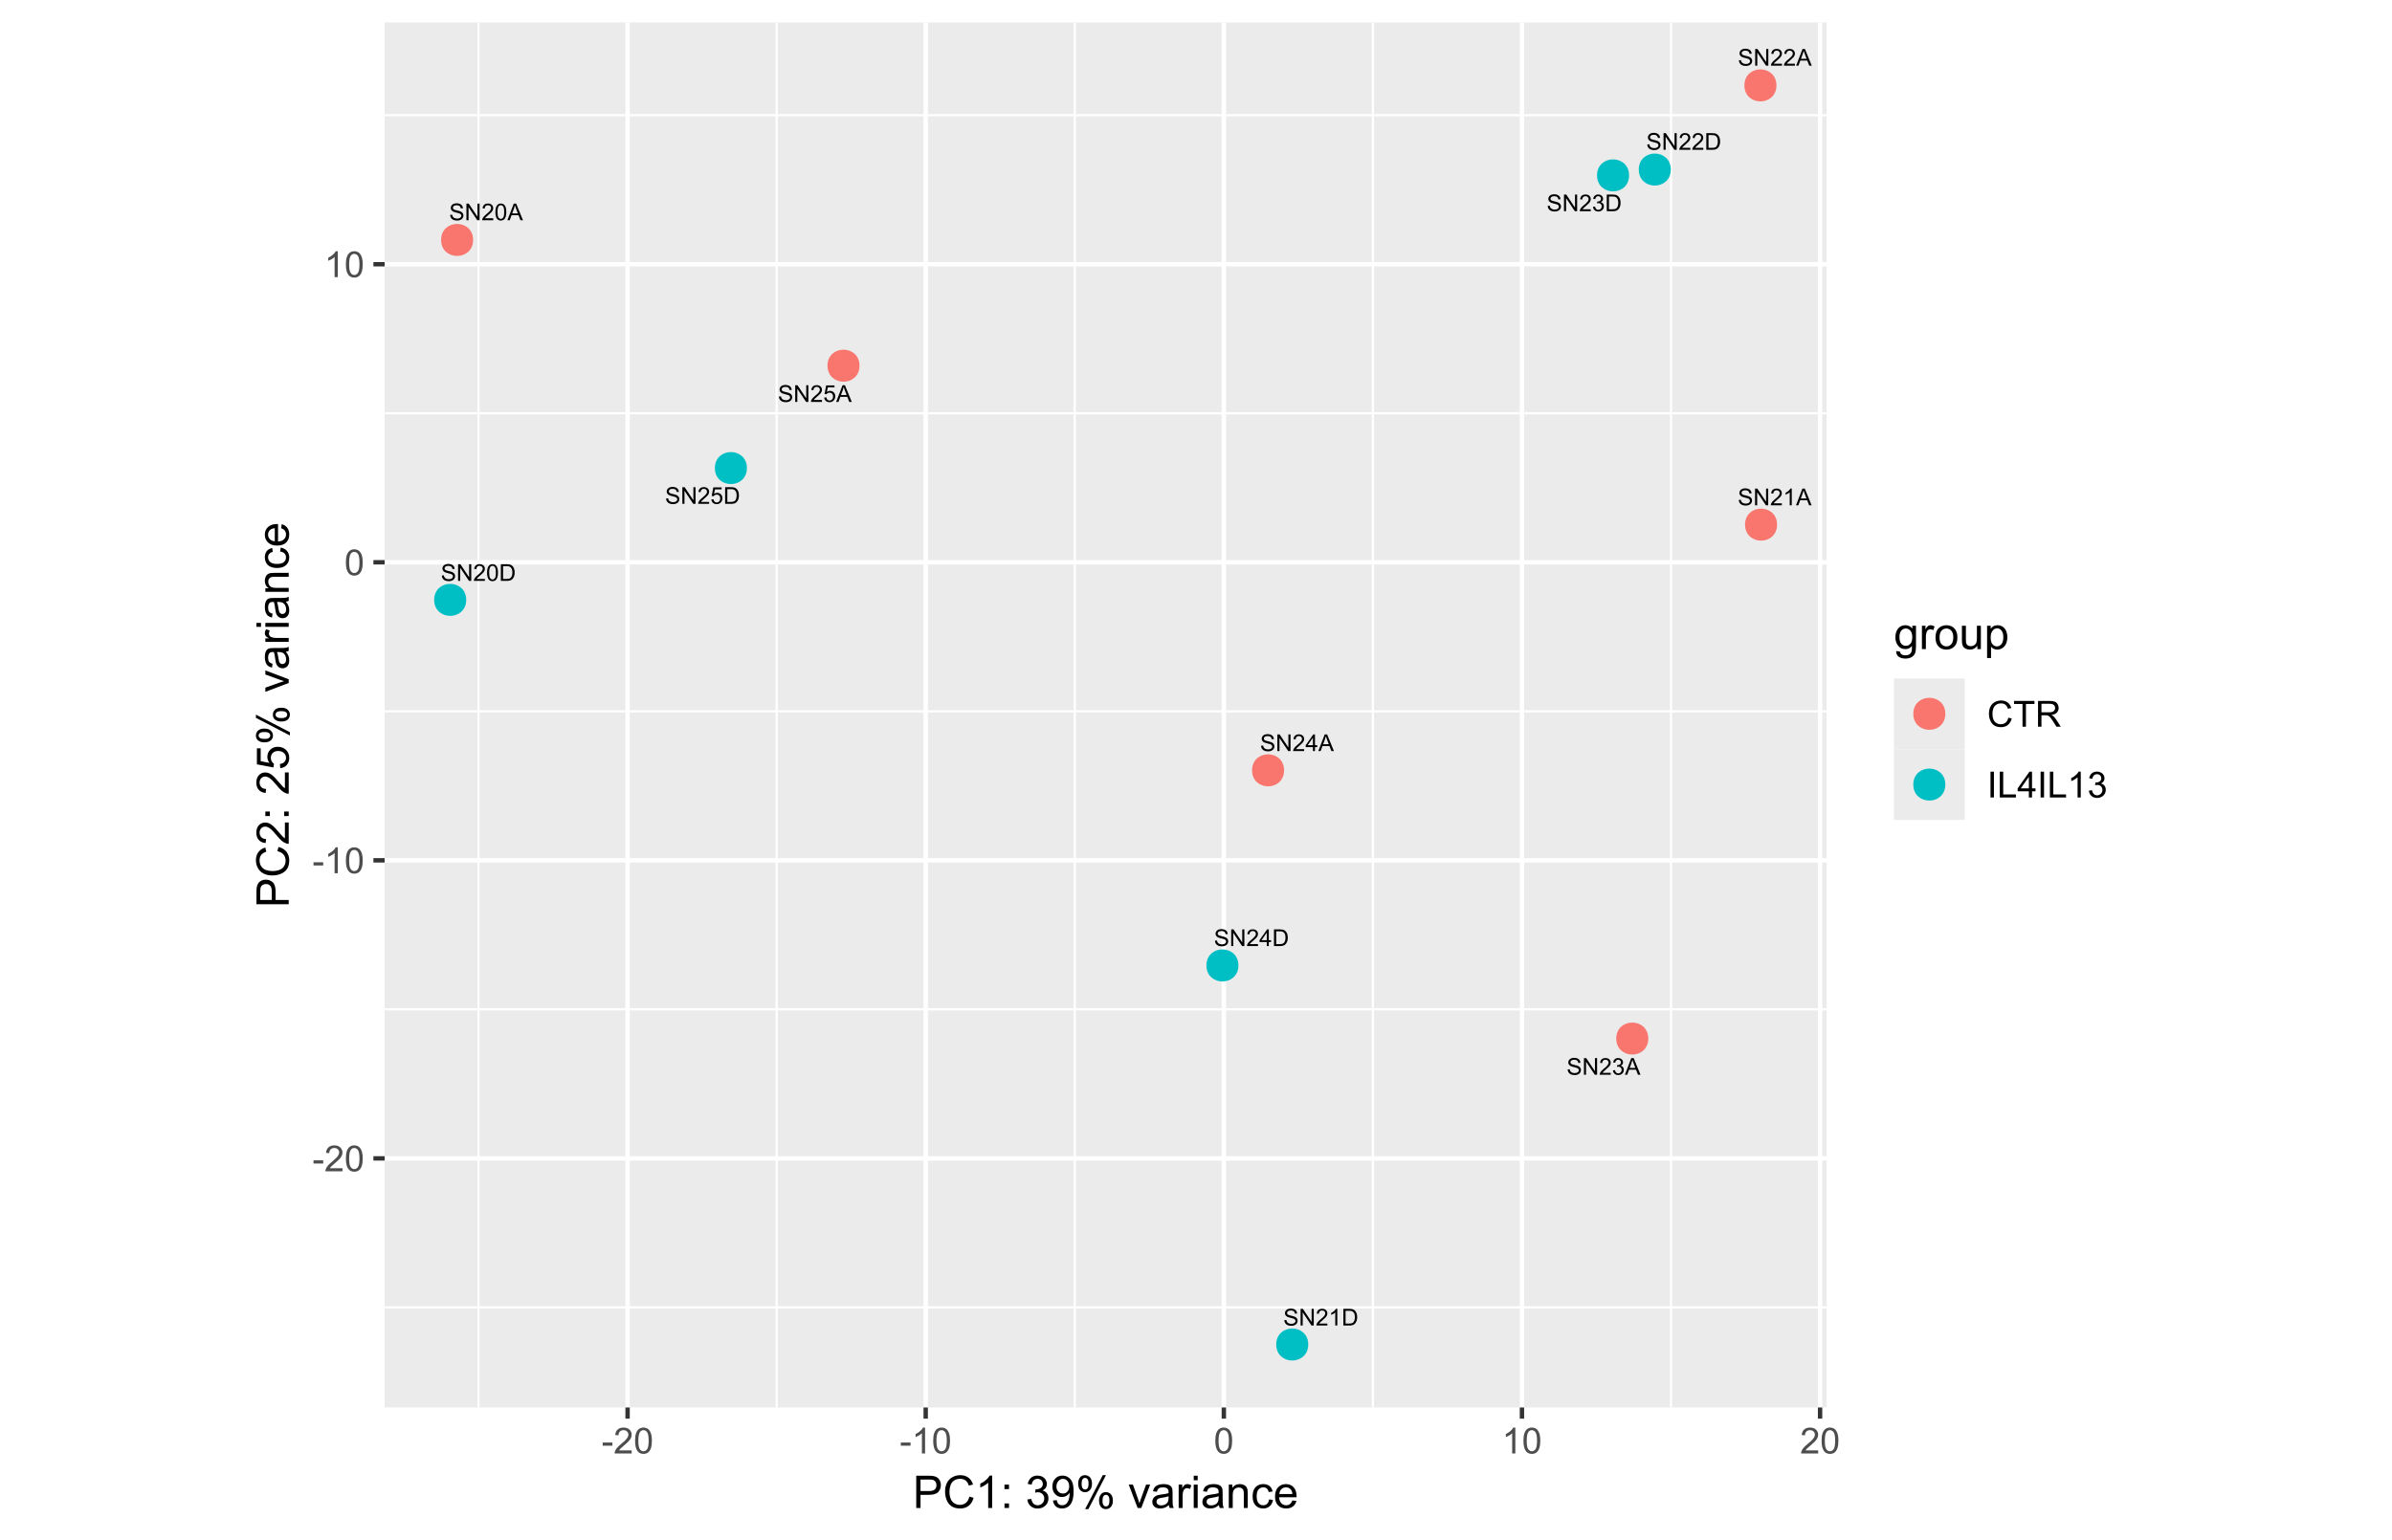 <?xml version="1.0" encoding="UTF-8"?>
<svg xmlns="http://www.w3.org/2000/svg" xmlns:xlink="http://www.w3.org/1999/xlink" width="584pt" height="376pt" viewBox="0 0 584 376" version="1.1">
<defs>
<g>
<symbol overflow="visible" id="glyph0-0">
<path style="stroke:none;" d="M 0.711 0 L 0.711 -3.555 L 3.555 -3.555 L 3.555 0 Z M 0.801 -0.09 L 3.469 -0.09 L 3.469 -3.469 L 0.801 -3.469 Z M 0.801 -0.09 "/>
</symbol>
<symbol overflow="visible" id="glyph0-1">
<path style="stroke:none;" d="M 0.254 -1.309 L 0.766 -1.352 C 0.785 -1.145 0.84 -0.977 0.93 -0.852 C 1.016 -0.719 1.152 -0.613 1.34 -0.535 C 1.523 -0.449 1.734 -0.41 1.969 -0.414 C 2.172 -0.41 2.352 -0.441 2.512 -0.504 C 2.664 -0.566 2.781 -0.648 2.863 -0.758 C 2.938 -0.859 2.977 -0.977 2.98 -1.105 C 2.977 -1.23 2.938 -1.34 2.867 -1.438 C 2.789 -1.531 2.668 -1.613 2.5 -1.68 C 2.387 -1.723 2.145 -1.789 1.773 -1.879 C 1.398 -1.969 1.137 -2.055 0.988 -2.133 C 0.793 -2.234 0.648 -2.359 0.555 -2.512 C 0.457 -2.66 0.41 -2.828 0.41 -3.02 C 0.41 -3.223 0.469 -3.414 0.586 -3.594 C 0.703 -3.77 0.871 -3.906 1.098 -4.004 C 1.316 -4.094 1.566 -4.141 1.844 -4.145 C 2.145 -4.141 2.41 -4.094 2.641 -3.996 C 2.871 -3.898 3.051 -3.754 3.176 -3.566 C 3.301 -3.375 3.367 -3.16 3.375 -2.926 L 2.859 -2.887 C 2.828 -3.141 2.73 -3.336 2.574 -3.469 C 2.41 -3.602 2.176 -3.668 1.867 -3.668 C 1.539 -3.668 1.301 -3.605 1.152 -3.488 C 1 -3.363 0.926 -3.219 0.93 -3.055 C 0.926 -2.906 0.98 -2.789 1.09 -2.695 C 1.191 -2.602 1.461 -2.504 1.902 -2.406 C 2.336 -2.305 2.637 -2.219 2.805 -2.145 C 3.039 -2.035 3.215 -1.895 3.328 -1.727 C 3.441 -1.559 3.496 -1.367 3.5 -1.148 C 3.496 -0.93 3.434 -0.723 3.312 -0.535 C 3.184 -0.34 3.008 -0.191 2.777 -0.09 C 2.543 0.02 2.281 0.07 1.992 0.07 C 1.621 0.07 1.309 0.02 1.062 -0.09 C 0.812 -0.195 0.617 -0.359 0.477 -0.574 C 0.332 -0.789 0.258 -1.031 0.254 -1.309 Z M 0.254 -1.309 "/>
</symbol>
<symbol overflow="visible" id="glyph0-2">
<path style="stroke:none;" d="M 0.434 0 L 0.434 -4.074 L 0.988 -4.074 L 3.125 -0.875 L 3.125 -4.074 L 3.645 -4.074 L 3.645 0 L 3.09 0 L 0.949 -3.199 L 0.949 0 Z M 0.434 0 "/>
</symbol>
<symbol overflow="visible" id="glyph0-3">
<path style="stroke:none;" d="M 2.863 -0.48 L 2.863 0 L 0.172 0 C 0.164 -0.117 0.184 -0.23 0.23 -0.348 C 0.293 -0.527 0.402 -0.707 0.559 -0.887 C 0.707 -1.062 0.926 -1.27 1.215 -1.508 C 1.652 -1.867 1.953 -2.156 2.109 -2.367 C 2.266 -2.578 2.344 -2.777 2.344 -2.969 C 2.344 -3.168 2.273 -3.336 2.133 -3.473 C 1.992 -3.605 1.805 -3.672 1.578 -3.676 C 1.336 -3.672 1.145 -3.602 1 -3.457 C 0.855 -3.312 0.781 -3.113 0.781 -2.859 L 0.266 -2.91 C 0.297 -3.293 0.43 -3.586 0.664 -3.789 C 0.891 -3.988 1.199 -4.09 1.59 -4.09 C 1.977 -4.09 2.285 -3.98 2.516 -3.766 C 2.742 -3.547 2.859 -3.277 2.859 -2.961 C 2.859 -2.793 2.824 -2.633 2.758 -2.477 C 2.691 -2.316 2.582 -2.152 2.426 -1.98 C 2.27 -1.805 2.012 -1.566 1.656 -1.266 C 1.355 -1.012 1.164 -0.84 1.078 -0.75 C 0.992 -0.66 0.922 -0.57 0.867 -0.48 Z M 2.863 -0.48 "/>
</symbol>
<symbol overflow="visible" id="glyph0-4">
<path style="stroke:none;" d="M 0.234 -2.008 C 0.234 -2.488 0.281 -2.875 0.383 -3.172 C 0.48 -3.461 0.629 -3.688 0.828 -3.852 C 1.02 -4.008 1.266 -4.09 1.562 -4.09 C 1.777 -4.09 1.969 -4.043 2.137 -3.957 C 2.301 -3.863 2.438 -3.738 2.547 -3.574 C 2.652 -3.41 2.738 -3.207 2.801 -2.969 C 2.859 -2.73 2.887 -2.41 2.891 -2.008 C 2.887 -1.527 2.84 -1.141 2.742 -0.852 C 2.645 -0.555 2.496 -0.328 2.305 -0.168 C 2.105 -0.008 1.859 0.07 1.562 0.07 C 1.168 0.07 0.859 -0.07 0.641 -0.352 C 0.367 -0.691 0.234 -1.242 0.234 -2.008 Z M 0.75 -2.008 C 0.75 -1.336 0.828 -0.891 0.984 -0.672 C 1.141 -0.449 1.332 -0.34 1.562 -0.34 C 1.793 -0.34 1.988 -0.449 2.145 -0.672 C 2.301 -0.895 2.379 -1.34 2.379 -2.008 C 2.379 -2.676 2.301 -3.121 2.145 -3.344 C 1.988 -3.562 1.793 -3.672 1.559 -3.676 C 1.328 -3.672 1.145 -3.574 1.008 -3.383 C 0.836 -3.133 0.75 -2.676 0.75 -2.008 Z M 0.75 -2.008 "/>
</symbol>
<symbol overflow="visible" id="glyph0-5">
<path style="stroke:none;" d="M -0.008 0 L 1.555 -4.074 L 2.137 -4.074 L 3.805 0 L 3.191 0 L 2.715 -1.234 L 1.012 -1.234 L 0.562 0 Z M 1.168 -1.672 L 2.547 -1.672 L 2.121 -2.801 C 1.992 -3.145 1.895 -3.426 1.832 -3.645 C 1.781 -3.383 1.707 -3.121 1.613 -2.867 Z M 1.168 -1.672 "/>
</symbol>
<symbol overflow="visible" id="glyph0-6">
<path style="stroke:none;" d="M 0.438 0 L 0.438 -4.074 L 1.844 -4.074 C 2.156 -4.07 2.398 -4.051 2.566 -4.016 C 2.801 -3.957 3 -3.859 3.164 -3.723 C 3.379 -3.535 3.539 -3.305 3.648 -3.027 C 3.754 -2.742 3.809 -2.418 3.809 -2.059 C 3.809 -1.746 3.77 -1.473 3.699 -1.234 C 3.621 -0.996 3.527 -0.801 3.418 -0.645 C 3.301 -0.488 3.18 -0.363 3.047 -0.273 C 2.914 -0.184 2.75 -0.117 2.562 -0.07 C 2.367 -0.023 2.152 0 1.91 0 Z M 0.977 -0.48 L 1.848 -0.48 C 2.113 -0.48 2.324 -0.504 2.48 -0.555 C 2.629 -0.602 2.75 -0.672 2.844 -0.766 C 2.969 -0.891 3.07 -1.062 3.141 -1.281 C 3.211 -1.496 3.246 -1.758 3.25 -2.066 C 3.246 -2.492 3.176 -2.82 3.039 -3.051 C 2.898 -3.277 2.73 -3.43 2.531 -3.508 C 2.387 -3.562 2.152 -3.59 1.832 -3.594 L 0.977 -3.594 Z M 0.977 -0.48 "/>
</symbol>
<symbol overflow="visible" id="glyph0-7">
<path style="stroke:none;" d="M 2.121 0 L 1.621 0 L 1.621 -3.188 C 1.496 -3.07 1.336 -2.953 1.145 -2.844 C 0.945 -2.727 0.773 -2.641 0.621 -2.586 L 0.621 -3.066 C 0.898 -3.195 1.141 -3.355 1.352 -3.543 C 1.559 -3.727 1.707 -3.91 1.797 -4.09 L 2.121 -4.09 Z M 2.121 0 "/>
</symbol>
<symbol overflow="visible" id="glyph0-8">
<path style="stroke:none;" d="M 0.238 -1.074 L 0.738 -1.141 C 0.793 -0.855 0.891 -0.652 1.031 -0.527 C 1.168 -0.402 1.336 -0.34 1.535 -0.34 C 1.77 -0.34 1.969 -0.422 2.133 -0.586 C 2.293 -0.75 2.371 -0.949 2.375 -1.191 C 2.371 -1.418 2.297 -1.609 2.148 -1.758 C 1.996 -1.906 1.805 -1.98 1.578 -1.984 C 1.48 -1.98 1.363 -1.961 1.227 -1.93 L 1.281 -2.367 C 1.312 -2.363 1.34 -2.359 1.363 -2.363 C 1.57 -2.359 1.762 -2.414 1.934 -2.527 C 2.105 -2.637 2.191 -2.809 2.191 -3.043 C 2.191 -3.223 2.129 -3.375 2.004 -3.496 C 1.879 -3.617 1.719 -3.68 1.527 -3.68 C 1.328 -3.68 1.164 -3.617 1.039 -3.496 C 0.906 -3.371 0.824 -3.188 0.789 -2.945 L 0.289 -3.035 C 0.344 -3.371 0.484 -3.629 0.703 -3.812 C 0.922 -3.996 1.191 -4.09 1.516 -4.09 C 1.734 -4.09 1.938 -4.039 2.129 -3.945 C 2.312 -3.848 2.457 -3.719 2.559 -3.555 C 2.656 -3.387 2.707 -3.211 2.707 -3.031 C 2.707 -2.852 2.656 -2.691 2.562 -2.551 C 2.465 -2.402 2.328 -2.289 2.145 -2.207 C 2.387 -2.148 2.574 -2.031 2.707 -1.859 C 2.84 -1.68 2.906 -1.461 2.906 -1.203 C 2.906 -0.844 2.773 -0.543 2.516 -0.297 C 2.254 -0.051 1.93 0.07 1.535 0.07 C 1.176 0.07 0.875 -0.035 0.641 -0.246 C 0.402 -0.457 0.27 -0.73 0.238 -1.074 Z M 0.238 -1.074 "/>
</symbol>
<symbol overflow="visible" id="glyph0-9">
<path style="stroke:none;" d="M 1.84 0 L 1.84 -0.977 L 0.07 -0.977 L 0.07 -1.434 L 1.93 -4.074 L 2.34 -4.074 L 2.34 -1.434 L 2.891 -1.434 L 2.891 -0.977 L 2.34 -0.977 L 2.34 0 Z M 1.84 -1.434 L 1.84 -3.27 L 0.562 -1.434 Z M 1.84 -1.434 "/>
</symbol>
<symbol overflow="visible" id="glyph0-10">
<path style="stroke:none;" d="M 0.234 -1.066 L 0.762 -1.113 C 0.801 -0.855 0.891 -0.66 1.031 -0.531 C 1.172 -0.402 1.34 -0.34 1.543 -0.34 C 1.781 -0.34 1.988 -0.43 2.156 -0.613 C 2.32 -0.793 2.402 -1.035 2.406 -1.336 C 2.402 -1.621 2.32 -1.844 2.164 -2.012 C 2 -2.172 1.793 -2.254 1.535 -2.258 C 1.371 -2.254 1.223 -2.219 1.098 -2.148 C 0.965 -2.074 0.863 -1.98 0.793 -1.863 L 0.324 -1.926 L 0.719 -4.02 L 2.746 -4.02 L 2.746 -3.539 L 1.121 -3.539 L 0.898 -2.445 C 1.141 -2.609 1.398 -2.695 1.672 -2.699 C 2.023 -2.695 2.324 -2.57 2.57 -2.328 C 2.812 -2.078 2.934 -1.766 2.938 -1.383 C 2.934 -1.012 2.828 -0.691 2.613 -0.426 C 2.352 -0.094 1.992 0.07 1.543 0.07 C 1.168 0.07 0.867 -0.031 0.637 -0.242 C 0.398 -0.445 0.266 -0.723 0.234 -1.066 Z M 0.234 -1.066 "/>
</symbol>
<symbol overflow="visible" id="glyph1-0">
<path style="stroke:none;" d="M 1.102 0 L 1.102 -5.5 L 5.5 -5.5 L 5.5 0 Z M 1.238 -0.137 L 5.363 -0.137 L 5.363 -5.363 L 1.238 -5.363 Z M 1.238 -0.137 "/>
</symbol>
<symbol overflow="visible" id="glyph1-1">
<path style="stroke:none;" d="M 0.281 -1.891 L 0.281 -2.668 L 2.656 -2.668 L 2.656 -1.891 Z M 0.281 -1.891 "/>
</symbol>
<symbol overflow="visible" id="glyph1-2">
<path style="stroke:none;" d="M 4.43 -0.742 L 4.43 0 L 0.266 0 C 0.258 -0.188 0.289 -0.367 0.355 -0.539 C 0.461 -0.82 0.629 -1.098 0.863 -1.375 C 1.094 -1.648 1.434 -1.965 1.879 -2.328 C 2.562 -2.887 3.023 -3.332 3.266 -3.664 C 3.5 -3.988 3.621 -4.301 3.625 -4.594 C 3.621 -4.898 3.512 -5.156 3.297 -5.367 C 3.074 -5.578 2.789 -5.684 2.441 -5.684 C 2.066 -5.684 1.77 -5.57 1.547 -5.348 C 1.32 -5.125 1.207 -4.816 1.207 -4.422 L 0.414 -4.504 C 0.465 -5.094 0.668 -5.543 1.027 -5.855 C 1.379 -6.164 1.855 -6.32 2.457 -6.324 C 3.059 -6.32 3.539 -6.152 3.891 -5.82 C 4.242 -5.484 4.418 -5.07 4.422 -4.578 C 4.418 -4.32 4.367 -4.074 4.266 -3.832 C 4.164 -3.59 3.992 -3.332 3.754 -3.062 C 3.512 -2.793 3.113 -2.426 2.562 -1.957 C 2.094 -1.566 1.797 -1.301 1.664 -1.16 C 1.531 -1.02 1.422 -0.879 1.34 -0.742 Z M 4.43 -0.742 "/>
</symbol>
<symbol overflow="visible" id="glyph1-3">
<path style="stroke:none;" d="M 0.367 -3.105 C 0.363 -3.848 0.438 -4.445 0.594 -4.902 C 0.742 -5.355 0.973 -5.707 1.277 -5.953 C 1.578 -6.199 1.957 -6.32 2.418 -6.324 C 2.754 -6.32 3.051 -6.254 3.309 -6.121 C 3.562 -5.984 3.773 -5.789 3.938 -5.531 C 4.102 -5.273 4.23 -4.961 4.328 -4.594 C 4.422 -4.227 4.469 -3.73 4.473 -3.105 C 4.469 -2.367 4.395 -1.77 4.242 -1.316 C 4.09 -0.859 3.863 -0.508 3.562 -0.262 C 3.258 -0.016 2.875 0.105 2.418 0.109 C 1.809 0.105 1.332 -0.109 0.988 -0.547 C 0.57 -1.066 0.363 -1.922 0.367 -3.105 Z M 1.16 -3.105 C 1.16 -2.07 1.281 -1.379 1.523 -1.039 C 1.766 -0.695 2.062 -0.527 2.418 -0.527 C 2.773 -0.527 3.074 -0.699 3.316 -1.043 C 3.559 -1.387 3.68 -2.074 3.68 -3.105 C 3.68 -4.145 3.559 -4.832 3.316 -5.172 C 3.074 -5.512 2.77 -5.684 2.41 -5.684 C 2.051 -5.684 1.77 -5.531 1.559 -5.234 C 1.293 -4.844 1.16 -4.137 1.16 -3.105 Z M 1.16 -3.105 "/>
</symbol>
<symbol overflow="visible" id="glyph1-4">
<path style="stroke:none;" d="M 3.277 0 L 2.504 0 L 2.504 -4.93 C 2.316 -4.75 2.074 -4.574 1.773 -4.395 C 1.469 -4.215 1.195 -4.082 0.957 -3.996 L 0.957 -4.742 C 1.387 -4.941 1.766 -5.188 2.09 -5.48 C 2.414 -5.77 2.645 -6.051 2.781 -6.324 L 3.277 -6.324 Z M 3.277 0 "/>
</symbol>
<symbol overflow="visible" id="glyph1-5">
<path style="stroke:none;" d="M 5.172 -2.207 L 6.008 -2 C 5.828 -1.312 5.516 -0.789 5.062 -0.43 C 4.609 -0.07 4.055 0.105 3.398 0.109 C 2.719 0.105 2.164 -0.031 1.742 -0.305 C 1.312 -0.582 0.988 -0.98 0.77 -1.508 C 0.543 -2.027 0.434 -2.59 0.438 -3.195 C 0.434 -3.848 0.559 -4.422 0.812 -4.91 C 1.062 -5.398 1.418 -5.77 1.883 -6.023 C 2.344 -6.277 2.855 -6.402 3.41 -6.406 C 4.039 -6.402 4.566 -6.242 5 -5.926 C 5.426 -5.602 5.727 -5.152 5.898 -4.57 L 5.078 -4.379 C 4.93 -4.832 4.719 -5.168 4.441 -5.379 C 4.164 -5.59 3.812 -5.695 3.395 -5.695 C 2.906 -5.695 2.504 -5.578 2.18 -5.344 C 1.852 -5.109 1.621 -4.797 1.492 -4.41 C 1.359 -4.016 1.293 -3.613 1.297 -3.203 C 1.293 -2.664 1.371 -2.195 1.531 -1.797 C 1.684 -1.395 1.926 -1.098 2.258 -0.902 C 2.586 -0.703 2.945 -0.602 3.332 -0.605 C 3.797 -0.602 4.191 -0.738 4.516 -1.008 C 4.836 -1.277 5.055 -1.676 5.172 -2.207 Z M 5.172 -2.207 "/>
</symbol>
<symbol overflow="visible" id="glyph1-6">
<path style="stroke:none;" d="M 2.281 0 L 2.281 -5.555 L 0.207 -5.555 L 0.207 -6.301 L 5.199 -6.301 L 5.199 -5.555 L 3.117 -5.555 L 3.117 0 Z M 2.281 0 "/>
</symbol>
<symbol overflow="visible" id="glyph1-7">
<path style="stroke:none;" d="M 0.691 0 L 0.691 -6.301 L 3.484 -6.301 C 4.043 -6.297 4.469 -6.242 4.766 -6.129 C 5.055 -6.016 5.289 -5.816 5.465 -5.531 C 5.637 -5.242 5.723 -4.926 5.727 -4.582 C 5.723 -4.133 5.578 -3.754 5.293 -3.449 C 5 -3.141 4.555 -2.945 3.953 -2.867 C 4.172 -2.758 4.34 -2.652 4.457 -2.551 C 4.695 -2.324 4.926 -2.047 5.148 -1.715 L 6.242 0 L 5.195 0 L 4.359 -1.312 C 4.117 -1.688 3.914 -1.977 3.758 -2.18 C 3.598 -2.379 3.457 -2.516 3.336 -2.598 C 3.207 -2.676 3.082 -2.734 2.957 -2.766 C 2.859 -2.785 2.703 -2.793 2.492 -2.797 L 1.527 -2.797 L 1.527 0 Z M 1.527 -3.52 L 3.316 -3.52 C 3.699 -3.516 3.996 -3.555 4.211 -3.637 C 4.422 -3.711 4.586 -3.836 4.699 -4.012 C 4.809 -4.184 4.863 -4.375 4.867 -4.582 C 4.863 -4.879 4.754 -5.121 4.543 -5.312 C 4.324 -5.504 3.984 -5.602 3.52 -5.602 L 1.527 -5.602 Z M 1.527 -3.52 "/>
</symbol>
<symbol overflow="visible" id="glyph1-8">
<path style="stroke:none;" d="M 0.82 0 L 0.82 -6.301 L 1.656 -6.301 L 1.656 0 Z M 0.82 0 "/>
</symbol>
<symbol overflow="visible" id="glyph1-9">
<path style="stroke:none;" d="M 0.645 0 L 0.645 -6.301 L 1.477 -6.301 L 1.477 -0.742 L 4.582 -0.742 L 4.582 0 Z M 0.645 0 "/>
</symbol>
<symbol overflow="visible" id="glyph1-10">
<path style="stroke:none;" d="M 2.844 0 L 2.844 -1.508 L 0.113 -1.508 L 0.113 -2.219 L 2.988 -6.301 L 3.617 -6.301 L 3.617 -2.219 L 4.469 -2.219 L 4.469 -1.508 L 3.617 -1.508 L 3.617 0 Z M 2.844 -2.219 L 2.844 -5.059 L 0.871 -2.219 Z M 2.844 -2.219 "/>
</symbol>
<symbol overflow="visible" id="glyph1-11">
<path style="stroke:none;" d="M 0.371 -1.664 L 1.145 -1.766 C 1.23 -1.324 1.383 -1.008 1.598 -0.816 C 1.809 -0.621 2.066 -0.527 2.375 -0.527 C 2.734 -0.527 3.043 -0.652 3.297 -0.906 C 3.547 -1.156 3.672 -1.469 3.676 -1.844 C 3.672 -2.195 3.555 -2.488 3.324 -2.719 C 3.09 -2.949 2.797 -3.062 2.441 -3.066 C 2.293 -3.062 2.109 -3.035 1.895 -2.98 L 1.98 -3.66 C 2.031 -3.652 2.07 -3.648 2.105 -3.652 C 2.434 -3.648 2.73 -3.734 2.996 -3.91 C 3.254 -4.078 3.387 -4.344 3.391 -4.703 C 3.387 -4.984 3.289 -5.219 3.102 -5.406 C 2.906 -5.59 2.66 -5.684 2.359 -5.688 C 2.055 -5.684 1.805 -5.59 1.605 -5.402 C 1.402 -5.215 1.273 -4.93 1.219 -4.555 L 0.445 -4.691 C 0.539 -5.207 0.754 -5.609 1.09 -5.895 C 1.426 -6.18 1.844 -6.32 2.344 -6.324 C 2.688 -6.32 3.004 -6.246 3.293 -6.102 C 3.582 -5.953 3.801 -5.754 3.953 -5.5 C 4.105 -5.242 4.184 -4.973 4.184 -4.688 C 4.184 -4.414 4.109 -4.164 3.965 -3.945 C 3.816 -3.719 3.602 -3.543 3.316 -3.41 C 3.688 -3.324 3.977 -3.145 4.184 -2.875 C 4.391 -2.602 4.492 -2.262 4.496 -1.859 C 4.492 -1.305 4.293 -0.84 3.895 -0.461 C 3.492 -0.078 2.984 0.109 2.371 0.113 C 1.816 0.109 1.355 -0.051 0.992 -0.379 C 0.625 -0.707 0.418 -1.137 0.371 -1.664 Z M 0.371 -1.664 "/>
</symbol>
<symbol overflow="visible" id="glyph2-0">
<path style="stroke:none;" d="M 1.375 0 L 1.375 -6.875 L 6.875 -6.875 L 6.875 0 Z M 1.547 -0.172 L 6.703 -0.172 L 6.703 -6.703 L 1.547 -6.703 Z M 1.547 -0.172 "/>
</symbol>
<symbol overflow="visible" id="glyph2-1">
<path style="stroke:none;" d="M 0.848 0 L 0.848 -7.875 L 3.82 -7.875 C 4.34 -7.875 4.738 -7.848 5.016 -7.797 C 5.402 -7.73 5.727 -7.609 5.988 -7.43 C 6.25 -7.25 6.461 -6.996 6.621 -6.672 C 6.777 -6.344 6.855 -5.984 6.859 -5.598 C 6.855 -4.926 6.641 -4.359 6.219 -3.898 C 5.789 -3.43 5.02 -3.199 3.91 -3.203 L 1.891 -3.203 L 1.891 0 Z M 1.891 -4.129 L 3.926 -4.129 C 4.598 -4.125 5.074 -4.25 5.359 -4.504 C 5.641 -4.754 5.781 -5.105 5.785 -5.562 C 5.781 -5.891 5.699 -6.176 5.535 -6.41 C 5.367 -6.645 5.148 -6.797 4.875 -6.875 C 4.699 -6.918 4.375 -6.941 3.906 -6.945 L 1.891 -6.945 Z M 1.891 -4.129 "/>
</symbol>
<symbol overflow="visible" id="glyph2-2">
<path style="stroke:none;" d="M 6.469 -2.762 L 7.508 -2.496 C 7.285 -1.641 6.895 -0.988 6.328 -0.539 C 5.758 -0.094 5.062 0.129 4.25 0.133 C 3.398 0.129 2.707 -0.039 2.176 -0.383 C 1.641 -0.727 1.238 -1.227 0.961 -1.883 C 0.684 -2.535 0.543 -3.242 0.547 -3.996 C 0.543 -4.816 0.699 -5.531 1.016 -6.141 C 1.328 -6.75 1.777 -7.211 2.355 -7.531 C 2.934 -7.844 3.57 -8.004 4.266 -8.008 C 5.051 -8.004 5.711 -7.805 6.25 -7.406 C 6.785 -7.004 7.16 -6.438 7.375 -5.715 L 6.348 -5.473 C 6.16 -6.043 5.895 -6.457 5.551 -6.723 C 5.199 -6.98 4.766 -7.113 4.242 -7.117 C 3.637 -7.113 3.129 -6.969 2.727 -6.68 C 2.316 -6.391 2.031 -6 1.867 -5.512 C 1.699 -5.023 1.617 -4.52 1.621 -4 C 1.617 -3.328 1.715 -2.742 1.914 -2.246 C 2.105 -1.746 2.41 -1.375 2.824 -1.129 C 3.234 -0.879 3.68 -0.754 4.164 -0.758 C 4.746 -0.754 5.238 -0.922 5.645 -1.262 C 6.043 -1.594 6.32 -2.094 6.469 -2.762 Z M 6.469 -2.762 "/>
</symbol>
<symbol overflow="visible" id="glyph2-3">
<path style="stroke:none;" d="M 4.098 0 L 3.133 0 L 3.133 -6.16 C 2.895 -5.934 2.59 -5.711 2.215 -5.492 C 1.836 -5.266 1.496 -5.102 1.199 -4.996 L 1.199 -5.93 C 1.734 -6.184 2.207 -6.488 2.613 -6.852 C 3.02 -7.211 3.305 -7.562 3.477 -7.906 L 4.098 -7.906 Z M 4.098 0 "/>
</symbol>
<symbol overflow="visible" id="glyph2-4">
<path style="stroke:none;" d="M 0.992 -4.602 L 0.992 -5.703 L 2.094 -5.703 L 2.094 -4.602 Z M 0.992 0 L 0.992 -1.102 L 2.094 -1.102 L 2.094 0 Z M 0.992 0 "/>
</symbol>
<symbol overflow="visible" id="glyph2-5">
<path style="stroke:none;" d=""/>
</symbol>
<symbol overflow="visible" id="glyph2-6">
<path style="stroke:none;" d="M 0.461 -2.078 L 1.43 -2.207 C 1.539 -1.656 1.727 -1.262 1.992 -1.023 C 2.258 -0.777 2.582 -0.656 2.969 -0.66 C 3.422 -0.656 3.805 -0.812 4.121 -1.133 C 4.434 -1.445 4.594 -1.836 4.594 -2.305 C 4.594 -2.742 4.445 -3.109 4.156 -3.402 C 3.863 -3.688 3.496 -3.832 3.051 -3.836 C 2.867 -3.832 2.641 -3.797 2.367 -3.727 L 2.477 -4.578 C 2.539 -4.566 2.59 -4.562 2.633 -4.566 C 3.039 -4.562 3.41 -4.672 3.742 -4.887 C 4.07 -5.102 4.234 -5.434 4.238 -5.883 C 4.234 -6.234 4.117 -6.527 3.879 -6.762 C 3.637 -6.992 3.324 -7.105 2.949 -7.109 C 2.566 -7.105 2.254 -6.988 2.008 -6.754 C 1.754 -6.516 1.594 -6.164 1.523 -5.695 L 0.559 -5.867 C 0.672 -6.508 0.941 -7.012 1.363 -7.371 C 1.781 -7.727 2.301 -7.902 2.926 -7.906 C 3.352 -7.902 3.75 -7.812 4.113 -7.629 C 4.473 -7.441 4.746 -7.188 4.941 -6.875 C 5.129 -6.555 5.227 -6.219 5.23 -5.859 C 5.227 -5.52 5.137 -5.207 4.957 -4.93 C 4.773 -4.648 4.504 -4.43 4.148 -4.266 C 4.609 -4.156 4.969 -3.93 5.23 -3.594 C 5.484 -3.254 5.613 -2.832 5.617 -2.324 C 5.613 -1.633 5.363 -1.051 4.863 -0.574 C 4.363 -0.098 3.73 0.141 2.965 0.141 C 2.273 0.141 1.699 -0.062 1.242 -0.477 C 0.785 -0.883 0.523 -1.418 0.461 -2.078 Z M 0.461 -2.078 "/>
</symbol>
<symbol overflow="visible" id="glyph2-7">
<path style="stroke:none;" d="M 0.602 -1.82 L 1.531 -1.906 C 1.605 -1.465 1.758 -1.148 1.98 -0.953 C 2.203 -0.754 2.488 -0.656 2.836 -0.66 C 3.133 -0.656 3.391 -0.723 3.617 -0.863 C 3.836 -0.996 4.02 -1.18 4.168 -1.41 C 4.309 -1.633 4.43 -1.938 4.527 -2.328 C 4.621 -2.711 4.668 -3.105 4.672 -3.512 C 4.668 -3.551 4.668 -3.617 4.668 -3.707 C 4.473 -3.395 4.207 -3.145 3.875 -2.953 C 3.539 -2.762 3.18 -2.664 2.789 -2.668 C 2.133 -2.664 1.578 -2.902 1.133 -3.375 C 0.68 -3.848 0.457 -4.469 0.457 -5.246 C 0.457 -6.043 0.691 -6.688 1.16 -7.176 C 1.629 -7.66 2.219 -7.902 2.934 -7.906 C 3.441 -7.902 3.91 -7.766 4.336 -7.492 C 4.758 -7.215 5.078 -6.82 5.301 -6.312 C 5.52 -5.797 5.629 -5.059 5.633 -4.098 C 5.629 -3.09 5.52 -2.289 5.305 -1.695 C 5.086 -1.094 4.762 -0.641 4.332 -0.332 C 3.895 -0.023 3.391 0.129 2.812 0.133 C 2.195 0.129 1.691 -0.039 1.305 -0.379 C 0.91 -0.719 0.676 -1.199 0.602 -1.82 Z M 4.559 -5.297 C 4.559 -5.852 4.41 -6.289 4.113 -6.617 C 3.816 -6.938 3.461 -7.102 3.051 -7.105 C 2.617 -7.102 2.242 -6.926 1.926 -6.578 C 1.605 -6.227 1.445 -5.773 1.449 -5.215 C 1.445 -4.715 1.598 -4.305 1.902 -3.992 C 2.203 -3.676 2.578 -3.52 3.023 -3.523 C 3.469 -3.52 3.836 -3.676 4.125 -3.992 C 4.414 -4.305 4.559 -4.742 4.559 -5.297 Z M 4.559 -5.297 "/>
</symbol>
<symbol overflow="visible" id="glyph2-8">
<path style="stroke:none;" d="M 0.641 -5.984 C 0.637 -6.543 0.777 -7.023 1.062 -7.418 C 1.344 -7.809 1.754 -8.004 2.293 -8.008 C 2.785 -8.004 3.195 -7.828 3.52 -7.477 C 3.844 -7.125 4.008 -6.605 4.008 -5.926 C 4.008 -5.254 3.844 -4.742 3.516 -4.383 C 3.188 -4.023 2.781 -3.844 2.305 -3.844 C 1.824 -3.844 1.43 -4.02 1.113 -4.375 C 0.797 -4.73 0.637 -5.266 0.641 -5.984 Z M 2.32 -7.344 C 2.078 -7.34 1.879 -7.238 1.723 -7.031 C 1.562 -6.82 1.48 -6.438 1.484 -5.887 C 1.48 -5.379 1.562 -5.023 1.723 -4.82 C 1.883 -4.613 2.082 -4.512 2.32 -4.512 C 2.562 -4.512 2.762 -4.613 2.926 -4.82 C 3.082 -5.027 3.164 -5.406 3.164 -5.961 C 3.164 -6.469 3.082 -6.828 2.922 -7.035 C 2.758 -7.238 2.559 -7.34 2.32 -7.344 Z M 2.324 0.289 L 6.633 -8.008 L 7.418 -8.008 L 3.125 0.289 Z M 5.73 -1.848 C 5.73 -2.41 5.871 -2.891 6.152 -3.281 C 6.434 -3.672 6.844 -3.867 7.391 -3.871 C 7.883 -3.867 8.293 -3.691 8.617 -3.34 C 8.941 -2.988 9.105 -2.469 9.105 -1.789 C 9.105 -1.117 8.941 -0.605 8.613 -0.25 C 8.285 0.109 7.879 0.285 7.395 0.289 C 6.918 0.285 6.52 0.113 6.203 -0.242 C 5.887 -0.594 5.73 -1.129 5.73 -1.848 Z M 7.418 -3.207 C 7.172 -3.203 6.969 -3.102 6.812 -2.895 C 6.652 -2.684 6.574 -2.301 6.574 -1.75 C 6.574 -1.246 6.652 -0.891 6.816 -0.688 C 6.973 -0.477 7.172 -0.375 7.414 -0.375 C 7.656 -0.375 7.859 -0.477 8.02 -0.688 C 8.18 -0.891 8.262 -1.273 8.262 -1.828 C 8.262 -2.336 8.18 -2.691 8.02 -2.898 C 7.855 -3.102 7.656 -3.203 7.418 -3.207 Z M 7.418 -3.207 "/>
</symbol>
<symbol overflow="visible" id="glyph2-9">
<path style="stroke:none;" d="M 2.309 0 L 0.141 -5.703 L 1.16 -5.703 L 2.383 -2.289 C 2.512 -1.918 2.633 -1.535 2.75 -1.141 C 2.832 -1.438 2.953 -1.797 3.109 -2.223 L 4.379 -5.703 L 5.371 -5.703 L 3.211 0 Z M 2.309 0 "/>
</symbol>
<symbol overflow="visible" id="glyph2-10">
<path style="stroke:none;" d="M 4.445 -0.703 C 4.086 -0.398 3.742 -0.184 3.414 -0.059 C 3.082 0.066 2.727 0.129 2.348 0.129 C 1.719 0.129 1.238 -0.023 0.902 -0.328 C 0.566 -0.633 0.398 -1.023 0.398 -1.504 C 0.398 -1.781 0.461 -2.035 0.586 -2.27 C 0.711 -2.496 0.875 -2.684 1.086 -2.824 C 1.289 -2.965 1.523 -3.07 1.781 -3.141 C 1.969 -3.191 2.254 -3.238 2.641 -3.289 C 3.418 -3.375 3.992 -3.488 4.367 -3.621 C 4.367 -3.754 4.371 -3.836 4.371 -3.871 C 4.371 -4.266 4.277 -4.543 4.098 -4.703 C 3.848 -4.918 3.48 -5.027 2.996 -5.031 C 2.539 -5.027 2.203 -4.949 1.988 -4.793 C 1.77 -4.633 1.609 -4.352 1.508 -3.949 L 0.562 -4.078 C 0.648 -4.48 0.789 -4.805 0.988 -5.055 C 1.184 -5.301 1.469 -5.492 1.844 -5.629 C 2.215 -5.762 2.645 -5.828 3.137 -5.832 C 3.621 -5.828 4.02 -5.773 4.324 -5.66 C 4.629 -5.543 4.852 -5.398 4.996 -5.227 C 5.137 -5.055 5.238 -4.836 5.297 -4.57 C 5.328 -4.406 5.344 -4.109 5.344 -3.68 L 5.344 -2.391 C 5.344 -1.492 5.363 -0.922 5.406 -0.684 C 5.445 -0.445 5.527 -0.219 5.648 0 L 4.641 0 C 4.539 -0.199 4.473 -0.434 4.445 -0.703 Z M 4.367 -2.863 C 4.012 -2.719 3.488 -2.598 2.789 -2.496 C 2.391 -2.438 2.105 -2.371 1.941 -2.301 C 1.773 -2.227 1.648 -2.121 1.562 -1.988 C 1.473 -1.848 1.43 -1.695 1.43 -1.531 C 1.43 -1.27 1.527 -1.055 1.723 -0.887 C 1.918 -0.711 2.203 -0.625 2.578 -0.629 C 2.949 -0.625 3.277 -0.707 3.57 -0.871 C 3.859 -1.031 4.074 -1.254 4.211 -1.543 C 4.312 -1.754 4.363 -2.078 4.367 -2.508 Z M 4.367 -2.863 "/>
</symbol>
<symbol overflow="visible" id="glyph2-11">
<path style="stroke:none;" d="M 0.715 0 L 0.715 -5.703 L 1.586 -5.703 L 1.586 -4.84 C 1.805 -5.242 2.008 -5.508 2.199 -5.637 C 2.383 -5.766 2.59 -5.828 2.82 -5.832 C 3.141 -5.828 3.473 -5.727 3.812 -5.523 L 3.48 -4.625 C 3.242 -4.762 3.004 -4.832 2.773 -4.836 C 2.555 -4.832 2.363 -4.77 2.199 -4.645 C 2.027 -4.516 1.91 -4.34 1.844 -4.113 C 1.73 -3.77 1.676 -3.391 1.68 -2.984 L 1.68 0 Z M 0.715 0 "/>
</symbol>
<symbol overflow="visible" id="glyph2-12">
<path style="stroke:none;" d="M 0.73 -6.762 L 0.73 -7.875 L 1.695 -7.875 L 1.695 -6.762 Z M 0.73 0 L 0.73 -5.703 L 1.695 -5.703 L 1.695 0 Z M 0.73 0 "/>
</symbol>
<symbol overflow="visible" id="glyph2-13">
<path style="stroke:none;" d="M 0.727 0 L 0.727 -5.703 L 1.594 -5.703 L 1.594 -4.895 C 2.012 -5.516 2.617 -5.828 3.41 -5.832 C 3.754 -5.828 4.066 -5.766 4.355 -5.645 C 4.641 -5.52 4.859 -5.359 5.004 -5.16 C 5.145 -4.957 5.242 -4.719 5.305 -4.445 C 5.336 -4.266 5.355 -3.953 5.359 -3.508 L 5.359 0 L 4.395 0 L 4.395 -3.469 C 4.395 -3.863 4.355 -4.156 4.281 -4.352 C 4.203 -4.543 4.07 -4.699 3.879 -4.82 C 3.688 -4.934 3.461 -4.992 3.207 -4.996 C 2.793 -4.992 2.438 -4.859 2.141 -4.602 C 1.836 -4.336 1.688 -3.844 1.691 -3.117 L 1.691 0 Z M 0.727 0 "/>
</symbol>
<symbol overflow="visible" id="glyph2-14">
<path style="stroke:none;" d="M 4.445 -2.09 L 5.398 -1.965 C 5.289 -1.309 5.023 -0.797 4.598 -0.426 C 4.168 -0.055 3.645 0.129 3.023 0.129 C 2.242 0.129 1.613 -0.125 1.141 -0.637 C 0.664 -1.145 0.426 -1.875 0.43 -2.832 C 0.426 -3.441 0.527 -3.98 0.734 -4.445 C 0.938 -4.906 1.25 -5.254 1.668 -5.484 C 2.082 -5.715 2.535 -5.828 3.031 -5.832 C 3.645 -5.828 4.152 -5.672 4.547 -5.363 C 4.941 -5.047 5.191 -4.602 5.305 -4.027 L 4.367 -3.883 C 4.273 -4.262 4.117 -4.551 3.891 -4.746 C 3.664 -4.941 3.387 -5.039 3.066 -5.039 C 2.574 -5.039 2.18 -4.863 1.879 -4.516 C 1.57 -4.164 1.418 -3.613 1.422 -2.859 C 1.418 -2.09 1.566 -1.531 1.863 -1.184 C 2.156 -0.836 2.539 -0.66 3.012 -0.664 C 3.391 -0.66 3.707 -0.777 3.961 -1.012 C 4.215 -1.242 4.375 -1.602 4.445 -2.09 Z M 4.445 -2.09 "/>
</symbol>
<symbol overflow="visible" id="glyph2-15">
<path style="stroke:none;" d="M 4.629 -1.836 L 5.629 -1.715 C 5.469 -1.125 5.176 -0.672 4.75 -0.352 C 4.324 -0.031 3.781 0.129 3.121 0.129 C 2.281 0.129 1.617 -0.125 1.133 -0.641 C 0.641 -1.152 0.398 -1.875 0.402 -2.805 C 0.398 -3.762 0.645 -4.504 1.145 -5.035 C 1.637 -5.562 2.277 -5.828 3.066 -5.832 C 3.824 -5.828 4.449 -5.57 4.934 -5.051 C 5.418 -4.531 5.66 -3.801 5.66 -2.863 C 5.66 -2.805 5.656 -2.719 5.656 -2.605 L 1.402 -2.605 C 1.434 -1.977 1.613 -1.496 1.934 -1.164 C 2.25 -0.828 2.645 -0.66 3.125 -0.664 C 3.477 -0.66 3.781 -0.754 4.031 -0.945 C 4.281 -1.129 4.48 -1.426 4.629 -1.836 Z M 1.457 -3.398 L 4.641 -3.398 C 4.598 -3.879 4.473 -4.238 4.273 -4.48 C 3.961 -4.852 3.562 -5.039 3.078 -5.039 C 2.629 -5.039 2.258 -4.891 1.957 -4.594 C 1.652 -4.297 1.484 -3.898 1.457 -3.398 Z M 1.457 -3.398 "/>
</symbol>
<symbol overflow="visible" id="glyph2-16">
<path style="stroke:none;" d="M 0.547 0.473 L 1.488 0.613 C 1.527 0.898 1.637 1.109 1.816 1.246 C 2.055 1.422 2.379 1.512 2.797 1.516 C 3.242 1.512 3.59 1.422 3.832 1.246 C 4.074 1.062 4.238 0.812 4.328 0.492 C 4.379 0.297 4.402 -0.113 4.398 -0.746 C 3.973 -0.246 3.445 0 2.82 0 C 2.031 0 1.426 -0.281 1 -0.848 C 0.566 -1.41 0.352 -2.09 0.355 -2.883 C 0.352 -3.426 0.449 -3.926 0.648 -4.391 C 0.844 -4.848 1.129 -5.203 1.504 -5.457 C 1.875 -5.703 2.316 -5.828 2.824 -5.832 C 3.496 -5.828 4.051 -5.559 4.492 -5.016 L 4.492 -5.703 L 5.383 -5.703 L 5.383 -0.773 C 5.379 0.113 5.289 0.742 5.109 1.113 C 4.93 1.484 4.641 1.777 4.25 1.992 C 3.855 2.207 3.375 2.312 2.805 2.316 C 2.121 2.312 1.57 2.16 1.152 1.855 C 0.734 1.547 0.531 1.086 0.547 0.473 Z M 1.348 -2.953 C 1.348 -2.203 1.496 -1.656 1.793 -1.316 C 2.09 -0.969 2.461 -0.797 2.91 -0.801 C 3.352 -0.797 3.723 -0.969 4.027 -1.312 C 4.324 -1.656 4.477 -2.191 4.48 -2.922 C 4.477 -3.617 4.32 -4.145 4.016 -4.5 C 3.703 -4.852 3.332 -5.027 2.895 -5.031 C 2.465 -5.027 2.098 -4.852 1.797 -4.508 C 1.496 -4.156 1.348 -3.641 1.348 -2.953 Z M 1.348 -2.953 "/>
</symbol>
<symbol overflow="visible" id="glyph2-17">
<path style="stroke:none;" d="M 0.367 -2.852 C 0.363 -3.906 0.656 -4.688 1.246 -5.199 C 1.734 -5.617 2.332 -5.828 3.039 -5.832 C 3.82 -5.828 4.461 -5.574 4.961 -5.062 C 5.457 -4.547 5.707 -3.836 5.711 -2.934 C 5.707 -2.195 5.598 -1.617 5.379 -1.199 C 5.156 -0.777 4.832 -0.449 4.414 -0.219 C 3.992 0.016 3.535 0.129 3.039 0.129 C 2.238 0.129 1.594 -0.125 1.105 -0.637 C 0.609 -1.148 0.363 -1.887 0.367 -2.852 Z M 1.359 -2.852 C 1.359 -2.121 1.516 -1.574 1.836 -1.211 C 2.152 -0.844 2.555 -0.66 3.039 -0.664 C 3.516 -0.66 3.914 -0.844 4.234 -1.211 C 4.551 -1.574 4.711 -2.133 4.715 -2.883 C 4.711 -3.586 4.551 -4.117 4.234 -4.484 C 3.91 -4.844 3.512 -5.027 3.039 -5.031 C 2.555 -5.027 2.152 -4.848 1.836 -4.488 C 1.516 -4.129 1.359 -3.582 1.359 -2.852 Z M 1.359 -2.852 "/>
</symbol>
<symbol overflow="visible" id="glyph2-18">
<path style="stroke:none;" d="M 4.465 0 L 4.465 -0.836 C 4.02 -0.191 3.414 0.129 2.652 0.129 C 2.312 0.129 2 0.066 1.711 -0.062 C 1.418 -0.191 1.199 -0.355 1.059 -0.551 C 0.914 -0.746 0.816 -0.984 0.762 -1.266 C 0.723 -1.453 0.703 -1.754 0.703 -2.172 L 0.703 -5.703 L 1.672 -5.703 L 1.672 -2.539 C 1.668 -2.031 1.688 -1.691 1.73 -1.52 C 1.785 -1.262 1.914 -1.062 2.113 -0.922 C 2.309 -0.773 2.555 -0.703 2.848 -0.703 C 3.137 -0.703 3.406 -0.777 3.66 -0.926 C 3.914 -1.074 4.094 -1.273 4.199 -1.531 C 4.305 -1.785 4.359 -2.16 4.359 -2.648 L 4.359 -5.703 L 5.328 -5.703 L 5.328 0 Z M 4.465 0 "/>
</symbol>
<symbol overflow="visible" id="glyph2-19">
<path style="stroke:none;" d="M 0.727 2.188 L 0.727 -5.703 L 1.605 -5.703 L 1.605 -4.961 C 1.812 -5.25 2.047 -5.469 2.309 -5.613 C 2.57 -5.758 2.887 -5.828 3.262 -5.832 C 3.746 -5.828 4.176 -5.703 4.551 -5.457 C 4.922 -5.203 5.203 -4.852 5.391 -4.395 C 5.578 -3.938 5.672 -3.438 5.676 -2.895 C 5.672 -2.309 5.566 -1.781 5.359 -1.316 C 5.148 -0.848 4.844 -0.488 4.449 -0.242 C 4.047 0.008 3.629 0.129 3.191 0.129 C 2.867 0.129 2.578 0.062 2.32 -0.074 C 2.062 -0.211 1.852 -0.383 1.691 -0.59 L 1.691 2.188 Z M 1.602 -2.82 C 1.598 -2.082 1.746 -1.539 2.047 -1.191 C 2.34 -0.836 2.699 -0.66 3.125 -0.664 C 3.551 -0.66 3.918 -0.844 4.227 -1.211 C 4.531 -1.574 4.688 -2.137 4.688 -2.898 C 4.688 -3.625 4.535 -4.168 4.238 -4.531 C 3.938 -4.891 3.582 -5.074 3.168 -5.074 C 2.754 -5.074 2.391 -4.879 2.074 -4.496 C 1.758 -4.109 1.598 -3.551 1.602 -2.82 Z M 1.602 -2.82 "/>
</symbol>
<symbol overflow="visible" id="glyph3-0">
<path style="stroke:none;" d="M 0 -1.375 L -6.875 -1.375 L -6.875 -6.875 L 0 -6.875 Z M -0.172 -1.547 L -0.172 -6.703 L -6.703 -6.703 L -6.703 -1.547 Z M -0.172 -1.547 "/>
</symbol>
<symbol overflow="visible" id="glyph3-1">
<path style="stroke:none;" d="M 0 -0.848 L -7.875 -0.848 L -7.875 -3.82 C -7.875 -4.34 -7.848 -4.738 -7.797 -5.016 C -7.73 -5.402 -7.609 -5.727 -7.43 -5.988 C -7.25 -6.25 -6.996 -6.461 -6.672 -6.621 C -6.344 -6.777 -5.984 -6.855 -5.598 -6.859 C -4.926 -6.855 -4.359 -6.641 -3.895 -6.219 C -3.43 -5.789 -3.199 -5.02 -3.199 -3.91 L -3.203 -1.891 L 0 -1.891 Z M -4.129 -1.891 L -4.129 -3.926 C -4.125 -4.598 -4.25 -5.074 -4.504 -5.359 C -4.754 -5.641 -5.105 -5.781 -5.562 -5.785 C -5.891 -5.781 -6.176 -5.699 -6.41 -5.535 C -6.645 -5.367 -6.797 -5.148 -6.875 -4.875 C -6.918 -4.699 -6.941 -4.375 -6.945 -3.906 L -6.945 -1.891 Z M -4.129 -1.891 "/>
</symbol>
<symbol overflow="visible" id="glyph3-2">
<path style="stroke:none;" d="M -2.762 -6.469 L -2.496 -7.508 C -1.641 -7.285 -0.988 -6.895 -0.539 -6.328 C -0.094 -5.758 0.129 -5.062 0.133 -4.25 C 0.129 -3.398 -0.039 -2.707 -0.383 -2.176 C -0.727 -1.641 -1.227 -1.238 -1.883 -0.961 C -2.535 -0.684 -3.242 -0.543 -3.996 -0.547 C -4.816 -0.543 -5.531 -0.699 -6.141 -1.016 C -6.75 -1.328 -7.211 -1.777 -7.531 -2.355 C -7.844 -2.934 -8.004 -3.57 -8.008 -4.266 C -8.004 -5.051 -7.805 -5.711 -7.406 -6.25 C -7.004 -6.785 -6.438 -7.16 -5.715 -7.375 L -5.473 -6.348 C -6.043 -6.16 -6.457 -5.895 -6.723 -5.551 C -6.98 -5.199 -7.113 -4.766 -7.117 -4.242 C -7.113 -3.637 -6.969 -3.129 -6.68 -2.727 C -6.391 -2.316 -6 -2.031 -5.512 -1.867 C -5.023 -1.699 -4.52 -1.617 -4 -1.621 C -3.328 -1.617 -2.742 -1.715 -2.246 -1.914 C -1.746 -2.105 -1.375 -2.41 -1.129 -2.824 C -0.879 -3.234 -0.754 -3.68 -0.758 -4.164 C -0.754 -4.746 -0.922 -5.238 -1.262 -5.645 C -1.594 -6.043 -2.094 -6.32 -2.762 -6.469 Z M -2.762 -6.469 "/>
</symbol>
<symbol overflow="visible" id="glyph3-3">
<path style="stroke:none;" d="M -0.93 -5.539 L 0 -5.539 L 0 -0.332 C -0.23 -0.32 -0.453 -0.359 -0.672 -0.445 C -1.023 -0.578 -1.371 -0.789 -1.719 -1.082 C -2.059 -1.371 -2.457 -1.793 -2.91 -2.348 C -3.609 -3.203 -4.164 -3.781 -4.578 -4.082 C -4.984 -4.379 -5.375 -4.527 -5.742 -4.531 C -6.125 -4.527 -6.445 -4.391 -6.711 -4.121 C -6.969 -3.844 -7.102 -3.488 -7.105 -3.051 C -7.102 -2.582 -6.961 -2.211 -6.688 -1.934 C -6.406 -1.652 -6.02 -1.508 -5.527 -1.508 L -5.629 -0.516 C -6.367 -0.582 -6.934 -0.836 -7.324 -1.281 C -7.711 -1.723 -7.902 -2.32 -7.906 -3.074 C -7.902 -3.828 -7.695 -4.426 -7.277 -4.867 C -6.855 -5.305 -6.336 -5.523 -5.719 -5.527 C -5.402 -5.523 -5.09 -5.461 -4.789 -5.332 C -4.484 -5.203 -4.164 -4.988 -3.828 -4.691 C -3.488 -4.391 -3.027 -3.895 -2.445 -3.203 C -1.953 -2.621 -1.625 -2.246 -1.453 -2.082 C -1.277 -1.914 -1.102 -1.781 -0.93 -1.676 Z M -0.93 -5.539 "/>
</symbol>
<symbol overflow="visible" id="glyph3-4">
<path style="stroke:none;" d="M -4.602 -0.992 L -5.703 -0.992 L -5.703 -2.094 L -4.602 -2.094 Z M 0 -0.992 L -1.102 -0.992 L -1.102 -2.094 L 0 -2.094 Z M 0 -0.992 "/>
</symbol>
<symbol overflow="visible" id="glyph3-5">
<path style="stroke:none;" d=""/>
</symbol>
<symbol overflow="visible" id="glyph3-6">
<path style="stroke:none;" d="M -2.062 -0.457 L -2.148 -1.473 C -1.652 -1.543 -1.281 -1.719 -1.031 -1.996 C -0.781 -2.266 -0.656 -2.594 -0.66 -2.984 C -0.656 -3.445 -0.832 -3.84 -1.188 -4.168 C -1.535 -4.488 -2 -4.652 -2.582 -4.652 C -3.133 -4.652 -3.566 -4.496 -3.887 -4.188 C -4.203 -3.875 -4.363 -3.469 -4.367 -2.969 C -4.363 -2.656 -4.293 -2.375 -4.152 -2.125 C -4.008 -1.871 -3.824 -1.676 -3.605 -1.535 L -3.723 -0.629 L -7.766 -1.391 L -7.766 -5.309 L -6.844 -5.305 L -6.844 -2.164 L -4.727 -1.742 C -5.051 -2.211 -5.215 -2.707 -5.219 -3.227 C -5.215 -3.91 -4.977 -4.488 -4.504 -4.965 C -4.027 -5.434 -3.414 -5.672 -2.668 -5.676 C -1.953 -5.672 -1.34 -5.465 -0.82 -5.055 C -0.188 -4.547 0.129 -3.855 0.133 -2.984 C 0.129 -2.266 -0.07 -1.684 -0.469 -1.234 C -0.867 -0.777 -1.398 -0.52 -2.062 -0.457 Z M -2.062 -0.457 "/>
</symbol>
<symbol overflow="visible" id="glyph3-7">
<path style="stroke:none;" d="M -5.984 -0.641 C -6.543 -0.637 -7.023 -0.777 -7.418 -1.062 C -7.809 -1.344 -8.004 -1.754 -8.008 -2.293 C -8.004 -2.785 -7.828 -3.195 -7.477 -3.52 C -7.125 -3.844 -6.605 -4.008 -5.926 -4.008 C -5.254 -4.008 -4.742 -3.844 -4.383 -3.516 C -4.023 -3.188 -3.844 -2.781 -3.844 -2.305 C -3.844 -1.824 -4.02 -1.43 -4.375 -1.113 C -4.73 -0.797 -5.266 -0.637 -5.984 -0.641 Z M -7.344 -2.32 C -7.34 -2.078 -7.238 -1.879 -7.031 -1.723 C -6.82 -1.562 -6.438 -1.48 -5.887 -1.484 C -5.379 -1.48 -5.023 -1.562 -4.82 -1.723 C -4.613 -1.883 -4.512 -2.082 -4.512 -2.32 C -4.512 -2.562 -4.613 -2.762 -4.82 -2.926 C -5.027 -3.082 -5.406 -3.164 -5.961 -3.164 C -6.469 -3.164 -6.828 -3.082 -7.035 -2.922 C -7.238 -2.758 -7.34 -2.559 -7.344 -2.32 Z M 0.289 -2.324 L -8.008 -6.633 L -8.008 -7.418 L 0.289 -3.125 Z M -1.848 -5.73 C -2.41 -5.73 -2.891 -5.871 -3.281 -6.152 C -3.672 -6.434 -3.867 -6.844 -3.871 -7.391 C -3.867 -7.883 -3.691 -8.293 -3.34 -8.617 C -2.988 -8.941 -2.469 -9.105 -1.789 -9.105 C -1.117 -9.105 -0.605 -8.941 -0.25 -8.613 C 0.109 -8.285 0.285 -7.879 0.289 -7.395 C 0.285 -6.918 0.113 -6.52 -0.242 -6.203 C -0.594 -5.887 -1.129 -5.73 -1.848 -5.73 Z M -3.207 -7.418 C -3.203 -7.172 -3.102 -6.969 -2.895 -6.812 C -2.684 -6.652 -2.301 -6.574 -1.75 -6.574 C -1.246 -6.574 -0.891 -6.652 -0.688 -6.816 C -0.477 -6.973 -0.375 -7.172 -0.375 -7.414 C -0.375 -7.656 -0.477 -7.859 -0.688 -8.02 C -0.891 -8.18 -1.27 -8.262 -1.824 -8.262 C -2.332 -8.262 -2.691 -8.18 -2.898 -8.02 C -3.102 -7.855 -3.203 -7.656 -3.207 -7.418 Z M -3.207 -7.418 "/>
</symbol>
<symbol overflow="visible" id="glyph3-8">
<path style="stroke:none;" d="M 0 -2.309 L -5.703 -0.141 L -5.703 -1.16 L -2.289 -2.383 C -1.918 -2.512 -1.535 -2.633 -1.137 -2.75 C -1.438 -2.832 -1.797 -2.953 -2.223 -3.109 L -5.703 -4.379 L -5.703 -5.371 L 0 -3.211 Z M 0 -2.309 "/>
</symbol>
<symbol overflow="visible" id="glyph3-9">
<path style="stroke:none;" d="M -0.703 -4.445 C -0.398 -4.086 -0.184 -3.742 -0.059 -3.414 C 0.066 -3.082 0.129 -2.727 0.129 -2.348 C 0.129 -1.719 -0.023 -1.238 -0.328 -0.902 C -0.633 -0.566 -1.023 -0.398 -1.504 -0.398 C -1.781 -0.398 -2.035 -0.461 -2.27 -0.586 C -2.496 -0.711 -2.684 -0.875 -2.824 -1.086 C -2.965 -1.289 -3.07 -1.523 -3.141 -1.785 C -3.191 -1.969 -3.238 -2.254 -3.289 -2.641 C -3.375 -3.418 -3.488 -3.992 -3.621 -4.367 C -3.754 -4.367 -3.836 -4.371 -3.871 -4.371 C -4.266 -4.371 -4.543 -4.277 -4.703 -4.098 C -4.918 -3.848 -5.027 -3.48 -5.031 -2.996 C -5.027 -2.539 -4.949 -2.203 -4.793 -1.988 C -4.633 -1.77 -4.352 -1.609 -3.949 -1.508 L -4.078 -0.562 C -4.48 -0.648 -4.805 -0.789 -5.055 -0.988 C -5.301 -1.184 -5.492 -1.469 -5.629 -1.844 C -5.762 -2.215 -5.828 -2.645 -5.832 -3.137 C -5.828 -3.621 -5.773 -4.02 -5.66 -4.324 C -5.543 -4.629 -5.398 -4.852 -5.227 -4.996 C -5.055 -5.137 -4.836 -5.238 -4.57 -5.297 C -4.406 -5.328 -4.109 -5.344 -3.68 -5.344 L -2.391 -5.344 C -1.492 -5.344 -0.922 -5.363 -0.684 -5.406 C -0.445 -5.445 -0.219 -5.527 0 -5.648 L 0 -4.641 C -0.199 -4.539 -0.434 -4.473 -0.703 -4.445 Z M -2.863 -4.367 C -2.719 -4.012 -2.598 -3.488 -2.496 -2.789 C -2.438 -2.391 -2.371 -2.109 -2.301 -1.945 C -2.227 -1.781 -2.121 -1.652 -1.988 -1.562 C -1.848 -1.473 -1.695 -1.43 -1.531 -1.43 C -1.27 -1.43 -1.055 -1.527 -0.887 -1.723 C -0.711 -1.918 -0.625 -2.203 -0.629 -2.578 C -0.625 -2.949 -0.707 -3.277 -0.871 -3.57 C -1.031 -3.859 -1.254 -4.074 -1.543 -4.211 C -1.754 -4.312 -2.078 -4.363 -2.508 -4.367 Z M -2.863 -4.367 "/>
</symbol>
<symbol overflow="visible" id="glyph3-10">
<path style="stroke:none;" d="M 0 -0.715 L -5.703 -0.715 L -5.703 -1.586 L -4.84 -1.586 C -5.242 -1.805 -5.508 -2.008 -5.637 -2.199 C -5.766 -2.383 -5.828 -2.59 -5.832 -2.82 C -5.828 -3.141 -5.727 -3.473 -5.523 -3.812 L -4.625 -3.48 C -4.762 -3.242 -4.832 -3.004 -4.836 -2.773 C -4.832 -2.555 -4.77 -2.363 -4.645 -2.199 C -4.516 -2.027 -4.34 -1.91 -4.113 -1.844 C -3.77 -1.73 -3.391 -1.676 -2.984 -1.68 L 0 -1.68 Z M 0 -0.715 "/>
</symbol>
<symbol overflow="visible" id="glyph3-11">
<path style="stroke:none;" d="M -6.762 -0.73 L -7.875 -0.73 L -7.875 -1.699 L -6.762 -1.699 Z M 0 -0.73 L -5.703 -0.73 L -5.703 -1.699 L 0 -1.695 Z M 0 -0.73 "/>
</symbol>
<symbol overflow="visible" id="glyph3-12">
<path style="stroke:none;" d="M 0 -0.727 L -5.703 -0.727 L -5.703 -1.594 L -4.895 -1.594 C -5.516 -2.012 -5.828 -2.617 -5.832 -3.41 C -5.828 -3.754 -5.766 -4.066 -5.645 -4.355 C -5.52 -4.641 -5.359 -4.859 -5.16 -5.004 C -4.957 -5.145 -4.719 -5.242 -4.445 -5.305 C -4.266 -5.336 -3.953 -5.355 -3.508 -5.359 L 0 -5.359 L 0 -4.395 L -3.469 -4.395 C -3.863 -4.395 -4.156 -4.355 -4.352 -4.281 C -4.543 -4.203 -4.699 -4.07 -4.82 -3.879 C -4.934 -3.688 -4.992 -3.461 -4.996 -3.207 C -4.992 -2.793 -4.859 -2.438 -4.602 -2.141 C -4.336 -1.836 -3.844 -1.688 -3.117 -1.691 L 0 -1.691 Z M 0 -0.727 "/>
</symbol>
<symbol overflow="visible" id="glyph3-13">
<path style="stroke:none;" d="M -2.09 -4.445 L -1.965 -5.398 C -1.309 -5.289 -0.797 -5.023 -0.426 -4.598 C -0.055 -4.168 0.129 -3.645 0.129 -3.023 C 0.129 -2.242 -0.125 -1.613 -0.637 -1.141 C -1.145 -0.664 -1.875 -0.426 -2.832 -0.43 C -3.441 -0.426 -3.98 -0.527 -4.445 -0.734 C -4.906 -0.938 -5.254 -1.25 -5.484 -1.668 C -5.715 -2.082 -5.828 -2.535 -5.832 -3.031 C -5.828 -3.645 -5.672 -4.152 -5.363 -4.547 C -5.047 -4.941 -4.602 -5.191 -4.027 -5.305 L -3.883 -4.367 C -4.262 -4.273 -4.551 -4.117 -4.746 -3.891 C -4.941 -3.664 -5.039 -3.387 -5.039 -3.066 C -5.039 -2.574 -4.863 -2.18 -4.516 -1.879 C -4.164 -1.57 -3.613 -1.418 -2.859 -1.422 C -2.09 -1.418 -1.531 -1.566 -1.184 -1.863 C -0.836 -2.156 -0.66 -2.539 -0.664 -3.012 C -0.66 -3.391 -0.777 -3.707 -1.012 -3.961 C -1.242 -4.215 -1.602 -4.375 -2.09 -4.445 Z M -2.09 -4.445 "/>
</symbol>
<symbol overflow="visible" id="glyph3-14">
<path style="stroke:none;" d="M -1.836 -4.629 L -1.715 -5.629 C -1.125 -5.469 -0.672 -5.176 -0.352 -4.75 C -0.031 -4.324 0.129 -3.781 0.129 -3.121 C 0.129 -2.281 -0.125 -1.617 -0.641 -1.133 C -1.152 -0.641 -1.875 -0.398 -2.805 -0.402 C -3.762 -0.398 -4.504 -0.645 -5.035 -1.145 C -5.562 -1.637 -5.828 -2.277 -5.832 -3.066 C -5.828 -3.824 -5.57 -4.449 -5.051 -4.934 C -4.531 -5.418 -3.801 -5.66 -2.863 -5.66 C -2.805 -5.66 -2.719 -5.656 -2.605 -5.656 L -2.605 -1.402 C -1.977 -1.434 -1.496 -1.613 -1.164 -1.934 C -0.828 -2.25 -0.66 -2.645 -0.664 -3.125 C -0.66 -3.477 -0.754 -3.781 -0.941 -4.031 C -1.125 -4.281 -1.422 -4.48 -1.836 -4.629 Z M -3.398 -1.457 L -3.398 -4.641 C -3.879 -4.598 -4.238 -4.473 -4.48 -4.273 C -4.852 -3.961 -5.039 -3.562 -5.039 -3.078 C -5.039 -2.629 -4.891 -2.258 -4.594 -1.957 C -4.297 -1.652 -3.898 -1.484 -3.398 -1.457 Z M -3.398 -1.457 "/>
</symbol>
</g>
<clipPath id="clip1">
  <path d="M 57.133 0 L 526.863 0 L 526.863 376 L 57.133 376 Z M 57.133 0 "/>
</clipPath>
<clipPath id="clip2">
  <path d="M 93.91 5.48 L 445.961 5.48 L 445.961 343.727 L 93.91 343.727 Z M 93.91 5.48 "/>
</clipPath>
<clipPath id="clip3">
  <path d="M 93.91 319 L 445.961 319 L 445.961 320 L 93.91 320 Z M 93.91 319 "/>
</clipPath>
<clipPath id="clip4">
  <path d="M 93.91 246 L 445.961 246 L 445.961 247 L 93.91 247 Z M 93.91 246 "/>
</clipPath>
<clipPath id="clip5">
  <path d="M 93.91 173 L 445.961 173 L 445.961 174 L 93.91 174 Z M 93.91 173 "/>
</clipPath>
<clipPath id="clip6">
  <path d="M 93.91 100 L 445.961 100 L 445.961 102 L 93.91 102 Z M 93.91 100 "/>
</clipPath>
<clipPath id="clip7">
  <path d="M 93.91 27 L 445.961 27 L 445.961 29 L 93.91 29 Z M 93.91 27 "/>
</clipPath>
<clipPath id="clip8">
  <path d="M 116 5.48 L 118 5.48 L 118 343.727 L 116 343.727 Z M 116 5.48 "/>
</clipPath>
<clipPath id="clip9">
  <path d="M 189 5.48 L 190 5.48 L 190 343.727 L 189 343.727 Z M 189 5.48 "/>
</clipPath>
<clipPath id="clip10">
  <path d="M 262 5.48 L 263 5.48 L 263 343.727 L 262 343.727 Z M 262 5.48 "/>
</clipPath>
<clipPath id="clip11">
  <path d="M 334 5.48 L 336 5.48 L 336 343.727 L 334 343.727 Z M 334 5.48 "/>
</clipPath>
<clipPath id="clip12">
  <path d="M 407 5.48 L 409 5.48 L 409 343.727 L 407 343.727 Z M 407 5.48 "/>
</clipPath>
<clipPath id="clip13">
  <path d="M 93.91 282 L 445.961 282 L 445.961 284 L 93.91 284 Z M 93.91 282 "/>
</clipPath>
<clipPath id="clip14">
  <path d="M 93.91 209 L 445.961 209 L 445.961 211 L 93.91 211 Z M 93.91 209 "/>
</clipPath>
<clipPath id="clip15">
  <path d="M 93.91 136 L 445.961 136 L 445.961 138 L 93.91 138 Z M 93.91 136 "/>
</clipPath>
<clipPath id="clip16">
  <path d="M 93.91 64 L 445.961 64 L 445.961 66 L 93.91 66 Z M 93.91 64 "/>
</clipPath>
<clipPath id="clip17">
  <path d="M 152 5.48 L 154 5.48 L 154 343.727 L 152 343.727 Z M 152 5.48 "/>
</clipPath>
<clipPath id="clip18">
  <path d="M 225 5.48 L 227 5.48 L 227 343.727 L 225 343.727 Z M 225 5.48 "/>
</clipPath>
<clipPath id="clip19">
  <path d="M 298 5.48 L 300 5.48 L 300 343.727 L 298 343.727 Z M 298 5.48 "/>
</clipPath>
<clipPath id="clip20">
  <path d="M 371 5.48 L 373 5.48 L 373 343.727 L 371 343.727 Z M 371 5.48 "/>
</clipPath>
<clipPath id="clip21">
  <path d="M 443 5.48 L 445 5.48 L 445 343.727 L 443 343.727 Z M 443 5.48 "/>
</clipPath>
</defs>
<g id="surface26">
<rect x="0" y="0" width="584" height="376" style="fill:rgb(100%,100%,100%);fill-opacity:1;stroke:none;"/>
<g clip-path="url(#clip1)" clip-rule="nonzero">
<path style="fill-rule:nonzero;fill:rgb(100%,100%,100%);fill-opacity:1;stroke-width:1.067;stroke-linecap:round;stroke-linejoin:round;stroke:rgb(100%,100%,100%);stroke-opacity:1;stroke-miterlimit:10;" d="M 57.133 376 L 526.863 376 L 526.863 0 L 57.133 0 Z M 57.133 376 "/>
</g>
<g clip-path="url(#clip2)" clip-rule="nonzero">
<path style=" stroke:none;fill-rule:nonzero;fill:rgb(92.157%,92.157%,92.157%);fill-opacity:1;" d="M 93.91 343.727 L 445.961 343.727 L 445.961 5.48 L 93.91 5.48 Z M 93.91 343.727 "/>
</g>
<g clip-path="url(#clip3)" clip-rule="nonzero">
<path style="fill:none;stroke-width:0.533;stroke-linecap:butt;stroke-linejoin:round;stroke:rgb(100%,100%,100%);stroke-opacity:1;stroke-miterlimit:10;" d="M 93.91 319.285 L 445.957 319.285 "/>
</g>
<g clip-path="url(#clip4)" clip-rule="nonzero">
<path style="fill:none;stroke-width:0.533;stroke-linecap:butt;stroke-linejoin:round;stroke:rgb(100%,100%,100%);stroke-opacity:1;stroke-miterlimit:10;" d="M 93.91 246.5 L 445.957 246.5 "/>
</g>
<g clip-path="url(#clip5)" clip-rule="nonzero">
<path style="fill:none;stroke-width:0.533;stroke-linecap:butt;stroke-linejoin:round;stroke:rgb(100%,100%,100%);stroke-opacity:1;stroke-miterlimit:10;" d="M 93.91 173.715 L 445.957 173.715 "/>
</g>
<g clip-path="url(#clip6)" clip-rule="nonzero">
<path style="fill:none;stroke-width:0.533;stroke-linecap:butt;stroke-linejoin:round;stroke:rgb(100%,100%,100%);stroke-opacity:1;stroke-miterlimit:10;" d="M 93.91 100.926 L 445.957 100.926 "/>
</g>
<g clip-path="url(#clip7)" clip-rule="nonzero">
<path style="fill:none;stroke-width:0.533;stroke-linecap:butt;stroke-linejoin:round;stroke:rgb(100%,100%,100%);stroke-opacity:1;stroke-miterlimit:10;" d="M 93.91 28.141 L 445.957 28.141 "/>
</g>
<g clip-path="url(#clip8)" clip-rule="nonzero">
<path style="fill:none;stroke-width:0.533;stroke-linecap:butt;stroke-linejoin:round;stroke:rgb(100%,100%,100%);stroke-opacity:1;stroke-miterlimit:10;" d="M 116.828 343.727 L 116.828 5.48 "/>
</g>
<g clip-path="url(#clip9)" clip-rule="nonzero">
<path style="fill:none;stroke-width:0.533;stroke-linecap:butt;stroke-linejoin:round;stroke:rgb(100%,100%,100%);stroke-opacity:1;stroke-miterlimit:10;" d="M 189.617 343.727 L 189.617 5.48 "/>
</g>
<g clip-path="url(#clip10)" clip-rule="nonzero">
<path style="fill:none;stroke-width:0.533;stroke-linecap:butt;stroke-linejoin:round;stroke:rgb(100%,100%,100%);stroke-opacity:1;stroke-miterlimit:10;" d="M 262.402 343.727 L 262.402 5.48 "/>
</g>
<g clip-path="url(#clip11)" clip-rule="nonzero">
<path style="fill:none;stroke-width:0.533;stroke-linecap:butt;stroke-linejoin:round;stroke:rgb(100%,100%,100%);stroke-opacity:1;stroke-miterlimit:10;" d="M 335.188 343.727 L 335.188 5.48 "/>
</g>
<g clip-path="url(#clip12)" clip-rule="nonzero">
<path style="fill:none;stroke-width:0.533;stroke-linecap:butt;stroke-linejoin:round;stroke:rgb(100%,100%,100%);stroke-opacity:1;stroke-miterlimit:10;" d="M 407.977 343.727 L 407.977 5.48 "/>
</g>
<g clip-path="url(#clip13)" clip-rule="nonzero">
<path style="fill:none;stroke-width:1.067;stroke-linecap:butt;stroke-linejoin:round;stroke:rgb(100%,100%,100%);stroke-opacity:1;stroke-miterlimit:10;" d="M 93.91 282.895 L 445.957 282.895 "/>
</g>
<g clip-path="url(#clip14)" clip-rule="nonzero">
<path style="fill:none;stroke-width:1.067;stroke-linecap:butt;stroke-linejoin:round;stroke:rgb(100%,100%,100%);stroke-opacity:1;stroke-miterlimit:10;" d="M 93.91 210.105 L 445.957 210.105 "/>
</g>
<g clip-path="url(#clip15)" clip-rule="nonzero">
<path style="fill:none;stroke-width:1.067;stroke-linecap:butt;stroke-linejoin:round;stroke:rgb(100%,100%,100%);stroke-opacity:1;stroke-miterlimit:10;" d="M 93.91 137.32 L 445.957 137.32 "/>
</g>
<g clip-path="url(#clip16)" clip-rule="nonzero">
<path style="fill:none;stroke-width:1.067;stroke-linecap:butt;stroke-linejoin:round;stroke:rgb(100%,100%,100%);stroke-opacity:1;stroke-miterlimit:10;" d="M 93.91 64.535 L 445.957 64.535 "/>
</g>
<g clip-path="url(#clip17)" clip-rule="nonzero">
<path style="fill:none;stroke-width:1.067;stroke-linecap:butt;stroke-linejoin:round;stroke:rgb(100%,100%,100%);stroke-opacity:1;stroke-miterlimit:10;" d="M 153.223 343.727 L 153.223 5.48 "/>
</g>
<g clip-path="url(#clip18)" clip-rule="nonzero">
<path style="fill:none;stroke-width:1.067;stroke-linecap:butt;stroke-linejoin:round;stroke:rgb(100%,100%,100%);stroke-opacity:1;stroke-miterlimit:10;" d="M 226.008 343.727 L 226.008 5.48 "/>
</g>
<g clip-path="url(#clip19)" clip-rule="nonzero">
<path style="fill:none;stroke-width:1.067;stroke-linecap:butt;stroke-linejoin:round;stroke:rgb(100%,100%,100%);stroke-opacity:1;stroke-miterlimit:10;" d="M 298.797 343.727 L 298.797 5.48 "/>
</g>
<g clip-path="url(#clip20)" clip-rule="nonzero">
<path style="fill:none;stroke-width:1.067;stroke-linecap:butt;stroke-linejoin:round;stroke:rgb(100%,100%,100%);stroke-opacity:1;stroke-miterlimit:10;" d="M 371.582 343.727 L 371.582 5.48 "/>
</g>
<g clip-path="url(#clip21)" clip-rule="nonzero">
<path style="fill:none;stroke-width:1.067;stroke-linecap:butt;stroke-linejoin:round;stroke:rgb(100%,100%,100%);stroke-opacity:1;stroke-miterlimit:10;" d="M 444.367 343.727 L 444.367 5.48 "/>
</g>
<path style="fill-rule:nonzero;fill:rgb(97.255%,46.275%,42.745%);fill-opacity:1;stroke-width:0.709;stroke-linecap:round;stroke-linejoin:round;stroke:rgb(97.255%,46.275%,42.745%);stroke-opacity:1;stroke-miterlimit:10;" d="M 115.156 58.598 C 115.156 63.34 108.047 63.34 108.047 58.598 C 108.047 53.855 115.156 53.855 115.156 58.598 "/>
<path style="fill-rule:nonzero;fill:rgb(0%,74.902%,76.863%);fill-opacity:1;stroke-width:0.709;stroke-linecap:round;stroke-linejoin:round;stroke:rgb(0%,74.902%,76.863%);stroke-opacity:1;stroke-miterlimit:10;" d="M 113.469 146.5 C 113.469 151.238 106.355 151.238 106.355 146.5 C 106.355 141.758 113.469 141.758 113.469 146.5 "/>
<path style="fill-rule:nonzero;fill:rgb(97.255%,46.275%,42.745%);fill-opacity:1;stroke-width:0.709;stroke-linecap:round;stroke-linejoin:round;stroke:rgb(97.255%,46.275%,42.745%);stroke-opacity:1;stroke-miterlimit:10;" d="M 433.512 128.129 C 433.512 132.867 426.402 132.867 426.402 128.129 C 426.402 123.387 433.512 123.387 433.512 128.129 "/>
<path style="fill-rule:nonzero;fill:rgb(0%,74.902%,76.863%);fill-opacity:1;stroke-width:0.709;stroke-linecap:round;stroke-linejoin:round;stroke:rgb(0%,74.902%,76.863%);stroke-opacity:1;stroke-miterlimit:10;" d="M 319.051 328.352 C 319.051 333.09 311.941 333.09 311.941 328.352 C 311.941 323.609 319.051 323.609 319.051 328.352 "/>
<path style="fill-rule:nonzero;fill:rgb(97.255%,46.275%,42.745%);fill-opacity:1;stroke-width:0.709;stroke-linecap:round;stroke-linejoin:round;stroke:rgb(97.255%,46.275%,42.745%);stroke-opacity:1;stroke-miterlimit:10;" d="M 433.359 20.855 C 433.359 25.594 426.246 25.594 426.246 20.855 C 426.246 16.113 433.359 16.113 433.359 20.855 "/>
<path style="fill-rule:nonzero;fill:rgb(0%,74.902%,76.863%);fill-opacity:1;stroke-width:0.709;stroke-linecap:round;stroke-linejoin:round;stroke:rgb(0%,74.902%,76.863%);stroke-opacity:1;stroke-miterlimit:10;" d="M 407.566 41.41 C 407.566 46.152 400.457 46.152 400.457 41.41 C 400.457 36.672 407.566 36.672 407.566 41.41 "/>
<path style="fill-rule:nonzero;fill:rgb(97.255%,46.275%,42.745%);fill-opacity:1;stroke-width:0.709;stroke-linecap:round;stroke-linejoin:round;stroke:rgb(97.255%,46.275%,42.745%);stroke-opacity:1;stroke-miterlimit:10;" d="M 402.066 253.637 C 402.066 258.375 394.957 258.375 394.957 253.637 C 394.957 248.895 402.066 248.895 402.066 253.637 "/>
<path style="fill-rule:nonzero;fill:rgb(0%,74.902%,76.863%);fill-opacity:1;stroke-width:0.709;stroke-linecap:round;stroke-linejoin:round;stroke:rgb(0%,74.902%,76.863%);stroke-opacity:1;stroke-miterlimit:10;" d="M 397.379 42.832 C 397.379 47.57 390.266 47.57 390.266 42.832 C 390.266 38.09 397.379 38.09 397.379 42.832 "/>
<path style="fill-rule:nonzero;fill:rgb(97.255%,46.275%,42.745%);fill-opacity:1;stroke-width:0.709;stroke-linecap:round;stroke-linejoin:round;stroke:rgb(97.255%,46.275%,42.745%);stroke-opacity:1;stroke-miterlimit:10;" d="M 313.152 188.129 C 313.152 192.871 306.043 192.871 306.043 188.129 C 306.043 183.387 313.152 183.387 313.152 188.129 "/>
<path style="fill-rule:nonzero;fill:rgb(0%,74.902%,76.863%);fill-opacity:1;stroke-width:0.709;stroke-linecap:round;stroke-linejoin:round;stroke:rgb(0%,74.902%,76.863%);stroke-opacity:1;stroke-miterlimit:10;" d="M 302.004 235.777 C 302.004 240.52 294.895 240.52 294.895 235.777 C 294.895 231.035 302.004 231.035 302.004 235.777 "/>
<path style="fill-rule:nonzero;fill:rgb(97.255%,46.275%,42.745%);fill-opacity:1;stroke-width:0.709;stroke-linecap:round;stroke-linejoin:round;stroke:rgb(97.255%,46.275%,42.745%);stroke-opacity:1;stroke-miterlimit:10;" d="M 209.492 89.309 C 209.492 94.051 202.383 94.051 202.383 89.309 C 202.383 84.57 209.492 84.57 209.492 89.309 "/>
<path style="fill-rule:nonzero;fill:rgb(0%,74.902%,76.863%);fill-opacity:1;stroke-width:0.709;stroke-linecap:round;stroke-linejoin:round;stroke:rgb(0%,74.902%,76.863%);stroke-opacity:1;stroke-miterlimit:10;" d="M 182 114.312 C 182 119.051 174.887 119.051 174.887 114.312 C 174.887 109.57 182 109.57 182 114.312 "/>
<g style="fill:rgb(0%,0%,0%);fill-opacity:1;">
  <use xlink:href="#glyph0-1" x="109.648" y="53.793"/>
  <use xlink:href="#glyph0-2" x="113.444" y="53.793"/>
  <use xlink:href="#glyph0-3" x="117.554" y="53.793"/>
  <use xlink:href="#glyph0-4" x="120.718" y="53.793"/>
  <use xlink:href="#glyph0-5" x="123.883" y="53.793"/>
</g>
<g style="fill:rgb(0%,0%,0%);fill-opacity:1;">
  <use xlink:href="#glyph0-1" x="107.613" y="141.863"/>
  <use xlink:href="#glyph0-2" x="111.409" y="141.863"/>
  <use xlink:href="#glyph0-3" x="115.518" y="141.863"/>
  <use xlink:href="#glyph0-4" x="118.683" y="141.863"/>
  <use xlink:href="#glyph0-6" x="121.848" y="141.863"/>
</g>
<g style="fill:rgb(0%,0%,0%);fill-opacity:1;">
  <use xlink:href="#glyph0-1" x="424.262" y="123.402"/>
  <use xlink:href="#glyph0-2" x="428.057" y="123.402"/>
  <use xlink:href="#glyph0-3" x="432.167" y="123.402"/>
  <use xlink:href="#glyph0-7" x="435.332" y="123.402"/>
  <use xlink:href="#glyph0-5" x="438.496" y="123.402"/>
</g>
<g style="fill:rgb(0%,0%,0%);fill-opacity:1;">
  <use xlink:href="#glyph0-1" x="313.309" y="323.715"/>
  <use xlink:href="#glyph0-2" x="317.104" y="323.715"/>
  <use xlink:href="#glyph0-3" x="321.214" y="323.715"/>
  <use xlink:href="#glyph0-7" x="324.378" y="323.715"/>
  <use xlink:href="#glyph0-6" x="327.543" y="323.715"/>
</g>
<g style="fill:rgb(0%,0%,0%);fill-opacity:1;">
  <use xlink:href="#glyph0-1" x="424.293" y="16.035"/>
  <use xlink:href="#glyph0-2" x="428.089" y="16.035"/>
  <use xlink:href="#glyph0-3" x="432.198" y="16.035"/>
  <use xlink:href="#glyph0-3" x="435.363" y="16.035"/>
  <use xlink:href="#glyph0-5" x="438.528" y="16.035"/>
</g>
<g style="fill:rgb(0%,0%,0%);fill-opacity:1;">
  <use xlink:href="#glyph0-1" x="401.918" y="36.586"/>
  <use xlink:href="#glyph0-2" x="405.714" y="36.586"/>
  <use xlink:href="#glyph0-3" x="409.823" y="36.586"/>
  <use xlink:href="#glyph0-3" x="412.988" y="36.586"/>
  <use xlink:href="#glyph0-6" x="416.153" y="36.586"/>
</g>
<g style="fill:rgb(0%,0%,0%);fill-opacity:1;">
  <use xlink:href="#glyph0-1" x="382.484" y="262.48"/>
  <use xlink:href="#glyph0-2" x="386.28" y="262.48"/>
  <use xlink:href="#glyph0-3" x="390.389" y="262.48"/>
  <use xlink:href="#glyph0-8" x="393.554" y="262.48"/>
  <use xlink:href="#glyph0-5" x="396.719" y="262.48"/>
</g>
<g style="fill:rgb(0%,0%,0%);fill-opacity:1;">
  <use xlink:href="#glyph0-1" x="377.613" y="51.586"/>
  <use xlink:href="#glyph0-2" x="381.409" y="51.586"/>
  <use xlink:href="#glyph0-3" x="385.518" y="51.586"/>
  <use xlink:href="#glyph0-8" x="388.683" y="51.586"/>
  <use xlink:href="#glyph0-6" x="391.848" y="51.586"/>
</g>
<g style="fill:rgb(0%,0%,0%);fill-opacity:1;">
  <use xlink:href="#glyph0-1" x="307.637" y="183.43"/>
  <use xlink:href="#glyph0-2" x="311.432" y="183.43"/>
  <use xlink:href="#glyph0-3" x="315.542" y="183.43"/>
  <use xlink:href="#glyph0-9" x="318.707" y="183.43"/>
  <use xlink:href="#glyph0-5" x="321.871" y="183.43"/>
</g>
<g style="fill:rgb(0%,0%,0%);fill-opacity:1;">
  <use xlink:href="#glyph0-1" x="296.367" y="231.043"/>
  <use xlink:href="#glyph0-2" x="300.163" y="231.043"/>
  <use xlink:href="#glyph0-3" x="304.272" y="231.043"/>
  <use xlink:href="#glyph0-9" x="307.437" y="231.043"/>
  <use xlink:href="#glyph0-6" x="310.602" y="231.043"/>
</g>
<g style="fill:rgb(0%,0%,0%);fill-opacity:1;">
  <use xlink:href="#glyph0-1" x="189.918" y="98.152"/>
  <use xlink:href="#glyph0-2" x="193.714" y="98.152"/>
  <use xlink:href="#glyph0-3" x="197.823" y="98.152"/>
  <use xlink:href="#glyph0-10" x="200.988" y="98.152"/>
  <use xlink:href="#glyph0-5" x="204.153" y="98.152"/>
</g>
<g style="fill:rgb(0%,0%,0%);fill-opacity:1;">
  <use xlink:href="#glyph0-1" x="162.367" y="123.051"/>
  <use xlink:href="#glyph0-2" x="166.163" y="123.051"/>
  <use xlink:href="#glyph0-3" x="170.272" y="123.051"/>
  <use xlink:href="#glyph0-10" x="173.437" y="123.051"/>
  <use xlink:href="#glyph0-6" x="176.602" y="123.051"/>
</g>
<g style="fill:rgb(30.196%,30.196%,30.196%);fill-opacity:1;">
  <use xlink:href="#glyph1-1" x="76.258" y="286.043"/>
  <use xlink:href="#glyph1-2" x="79.188" y="286.043"/>
  <use xlink:href="#glyph1-3" x="84.082" y="286.043"/>
</g>
<g style="fill:rgb(30.196%,30.196%,30.196%);fill-opacity:1;">
  <use xlink:href="#glyph1-1" x="76.258" y="213.254"/>
  <use xlink:href="#glyph1-4" x="79.188" y="213.254"/>
  <use xlink:href="#glyph1-3" x="84.082" y="213.254"/>
</g>
<g style="fill:rgb(30.196%,30.196%,30.196%);fill-opacity:1;">
  <use xlink:href="#glyph1-3" x="84.082" y="140.469"/>
</g>
<g style="fill:rgb(30.196%,30.196%,30.196%);fill-opacity:1;">
  <use xlink:href="#glyph1-4" x="79.188" y="67.684"/>
  <use xlink:href="#glyph1-3" x="84.082" y="67.684"/>
</g>
<path style="fill:none;stroke-width:1.067;stroke-linecap:butt;stroke-linejoin:round;stroke:rgb(20%,20%,20%);stroke-opacity:1;stroke-miterlimit:10;" d="M 91.168 282.895 L 93.91 282.895 "/>
<path style="fill:none;stroke-width:1.067;stroke-linecap:butt;stroke-linejoin:round;stroke:rgb(20%,20%,20%);stroke-opacity:1;stroke-miterlimit:10;" d="M 91.168 210.105 L 93.91 210.105 "/>
<path style="fill:none;stroke-width:1.067;stroke-linecap:butt;stroke-linejoin:round;stroke:rgb(20%,20%,20%);stroke-opacity:1;stroke-miterlimit:10;" d="M 91.168 137.32 L 93.91 137.32 "/>
<path style="fill:none;stroke-width:1.067;stroke-linecap:butt;stroke-linejoin:round;stroke:rgb(20%,20%,20%);stroke-opacity:1;stroke-miterlimit:10;" d="M 91.168 64.535 L 93.91 64.535 "/>
<path style="fill:none;stroke-width:1.067;stroke-linecap:butt;stroke-linejoin:round;stroke:rgb(20%,20%,20%);stroke-opacity:1;stroke-miterlimit:10;" d="M 153.223 346.465 L 153.223 343.727 "/>
<path style="fill:none;stroke-width:1.067;stroke-linecap:butt;stroke-linejoin:round;stroke:rgb(20%,20%,20%);stroke-opacity:1;stroke-miterlimit:10;" d="M 226.008 346.465 L 226.008 343.727 "/>
<path style="fill:none;stroke-width:1.067;stroke-linecap:butt;stroke-linejoin:round;stroke:rgb(20%,20%,20%);stroke-opacity:1;stroke-miterlimit:10;" d="M 298.797 346.465 L 298.797 343.727 "/>
<path style="fill:none;stroke-width:1.067;stroke-linecap:butt;stroke-linejoin:round;stroke:rgb(20%,20%,20%);stroke-opacity:1;stroke-miterlimit:10;" d="M 371.582 346.465 L 371.582 343.727 "/>
<path style="fill:none;stroke-width:1.067;stroke-linecap:butt;stroke-linejoin:round;stroke:rgb(20%,20%,20%);stroke-opacity:1;stroke-miterlimit:10;" d="M 444.367 346.465 L 444.367 343.727 "/>
<g style="fill:rgb(30.196%,30.196%,30.196%);fill-opacity:1;">
  <use xlink:href="#glyph1-1" x="146.863" y="354.957"/>
  <use xlink:href="#glyph1-2" x="149.794" y="354.957"/>
  <use xlink:href="#glyph1-3" x="154.688" y="354.957"/>
</g>
<g style="fill:rgb(30.196%,30.196%,30.196%);fill-opacity:1;">
  <use xlink:href="#glyph1-1" x="219.648" y="354.957"/>
  <use xlink:href="#glyph1-4" x="222.579" y="354.957"/>
  <use xlink:href="#glyph1-3" x="227.473" y="354.957"/>
</g>
<g style="fill:rgb(30.196%,30.196%,30.196%);fill-opacity:1;">
  <use xlink:href="#glyph1-3" x="296.352" y="354.957"/>
</g>
<g style="fill:rgb(30.196%,30.196%,30.196%);fill-opacity:1;">
  <use xlink:href="#glyph1-4" x="366.688" y="354.957"/>
  <use xlink:href="#glyph1-3" x="371.582" y="354.957"/>
</g>
<g style="fill:rgb(30.196%,30.196%,30.196%);fill-opacity:1;">
  <use xlink:href="#glyph1-2" x="439.473" y="354.957"/>
  <use xlink:href="#glyph1-3" x="444.367" y="354.957"/>
</g>
<g style="fill:rgb(0%,0%,0%);fill-opacity:1;">
  <use xlink:href="#glyph2-1" x="222.852" y="368.27"/>
  <use xlink:href="#glyph2-2" x="230.188" y="368.27"/>
  <use xlink:href="#glyph2-3" x="238.132" y="368.27"/>
  <use xlink:href="#glyph2-4" x="244.25" y="368.27"/>
  <use xlink:href="#glyph2-5" x="247.306" y="368.27"/>
  <use xlink:href="#glyph2-6" x="250.362" y="368.27"/>
  <use xlink:href="#glyph2-7" x="256.48" y="368.27"/>
  <use xlink:href="#glyph2-8" x="262.598" y="368.27"/>
  <use xlink:href="#glyph2-5" x="272.378" y="368.27"/>
  <use xlink:href="#glyph2-9" x="275.435" y="368.27"/>
  <use xlink:href="#glyph2-10" x="280.935" y="368.27"/>
  <use xlink:href="#glyph2-11" x="287.052" y="368.27"/>
  <use xlink:href="#glyph2-12" x="290.715" y="368.27"/>
  <use xlink:href="#glyph2-10" x="293.159" y="368.27"/>
  <use xlink:href="#glyph2-13" x="299.277" y="368.27"/>
  <use xlink:href="#glyph2-14" x="305.395" y="368.27"/>
  <use xlink:href="#glyph2-15" x="310.895" y="368.27"/>
</g>
<g style="fill:rgb(0%,0%,0%);fill-opacity:1;">
  <use xlink:href="#glyph3-1" x="70.488" y="221.684"/>
  <use xlink:href="#glyph3-2" x="70.488" y="214.347"/>
  <use xlink:href="#glyph3-3" x="70.488" y="206.403"/>
  <use xlink:href="#glyph3-4" x="70.488" y="200.285"/>
  <use xlink:href="#glyph3-5" x="70.488" y="197.229"/>
  <use xlink:href="#glyph3-3" x="70.488" y="194.173"/>
  <use xlink:href="#glyph3-6" x="70.488" y="188.055"/>
  <use xlink:href="#glyph3-7" x="70.488" y="181.938"/>
  <use xlink:href="#glyph3-5" x="70.488" y="172.157"/>
  <use xlink:href="#glyph3-8" x="70.488" y="169.101"/>
  <use xlink:href="#glyph3-9" x="70.488" y="163.601"/>
  <use xlink:href="#glyph3-10" x="70.488" y="157.483"/>
  <use xlink:href="#glyph3-11" x="70.488" y="153.82"/>
  <use xlink:href="#glyph3-9" x="70.488" y="151.376"/>
  <use xlink:href="#glyph3-12" x="70.488" y="145.258"/>
  <use xlink:href="#glyph3-13" x="70.488" y="139.141"/>
  <use xlink:href="#glyph3-14" x="70.488" y="133.641"/>
</g>
<path style=" stroke:none;fill-rule:nonzero;fill:rgb(100%,100%,100%);fill-opacity:1;" d="M 456.918 205.727 L 521.387 205.727 L 521.387 143.477 L 456.918 143.477 Z M 456.918 205.727 "/>
<g style="fill:rgb(0%,0%,0%);fill-opacity:1;">
  <use xlink:href="#glyph2-16" x="462.398" y="158.52"/>
  <use xlink:href="#glyph2-11" x="468.516" y="158.52"/>
  <use xlink:href="#glyph2-17" x="472.179" y="158.52"/>
  <use xlink:href="#glyph2-18" x="478.297" y="158.52"/>
  <use xlink:href="#glyph2-19" x="484.415" y="158.52"/>
</g>
<path style=" stroke:none;fill-rule:nonzero;fill:rgb(92.157%,92.157%,92.157%);fill-opacity:1;" d="M 462.398 182.969 L 479.68 182.969 L 479.68 165.688 L 462.398 165.688 Z M 462.398 182.969 "/>
<path style="fill-rule:nonzero;fill:rgb(97.255%,46.275%,42.745%);fill-opacity:1;stroke-width:0.709;stroke-linecap:round;stroke-linejoin:round;stroke:rgb(97.255%,46.275%,42.745%);stroke-opacity:1;stroke-miterlimit:10;" d="M 474.594 174.328 C 474.594 179.066 467.48 179.066 467.48 174.328 C 467.48 169.586 474.594 169.586 474.594 174.328 "/>
<path style=" stroke:none;fill-rule:nonzero;fill:rgb(92.157%,92.157%,92.157%);fill-opacity:1;" d="M 462.398 200.246 L 479.68 200.246 L 479.68 182.965 L 462.398 182.965 Z M 462.398 200.246 "/>
<path style="fill-rule:nonzero;fill:rgb(0%,74.902%,76.863%);fill-opacity:1;stroke-width:0.709;stroke-linecap:round;stroke-linejoin:round;stroke:rgb(0%,74.902%,76.863%);stroke-opacity:1;stroke-miterlimit:10;" d="M 474.594 191.605 C 474.594 196.348 467.48 196.348 467.48 191.605 C 467.48 186.867 474.594 186.867 474.594 191.605 "/>
<g style="fill:rgb(0%,0%,0%);fill-opacity:1;">
  <use xlink:href="#glyph1-5" x="485.156" y="177.477"/>
  <use xlink:href="#glyph1-6" x="491.511" y="177.477"/>
  <use xlink:href="#glyph1-7" x="496.887" y="177.477"/>
</g>
<g style="fill:rgb(0%,0%,0%);fill-opacity:1;">
  <use xlink:href="#glyph1-8" x="485.156" y="194.758"/>
  <use xlink:href="#glyph1-9" x="487.601" y="194.758"/>
  <use xlink:href="#glyph1-10" x="492.495" y="194.758"/>
  <use xlink:href="#glyph1-8" x="497.389" y="194.758"/>
  <use xlink:href="#glyph1-9" x="499.834" y="194.758"/>
  <use xlink:href="#glyph1-4" x="504.729" y="194.758"/>
  <use xlink:href="#glyph1-11" x="509.623" y="194.758"/>
</g>
</g>
</svg>
